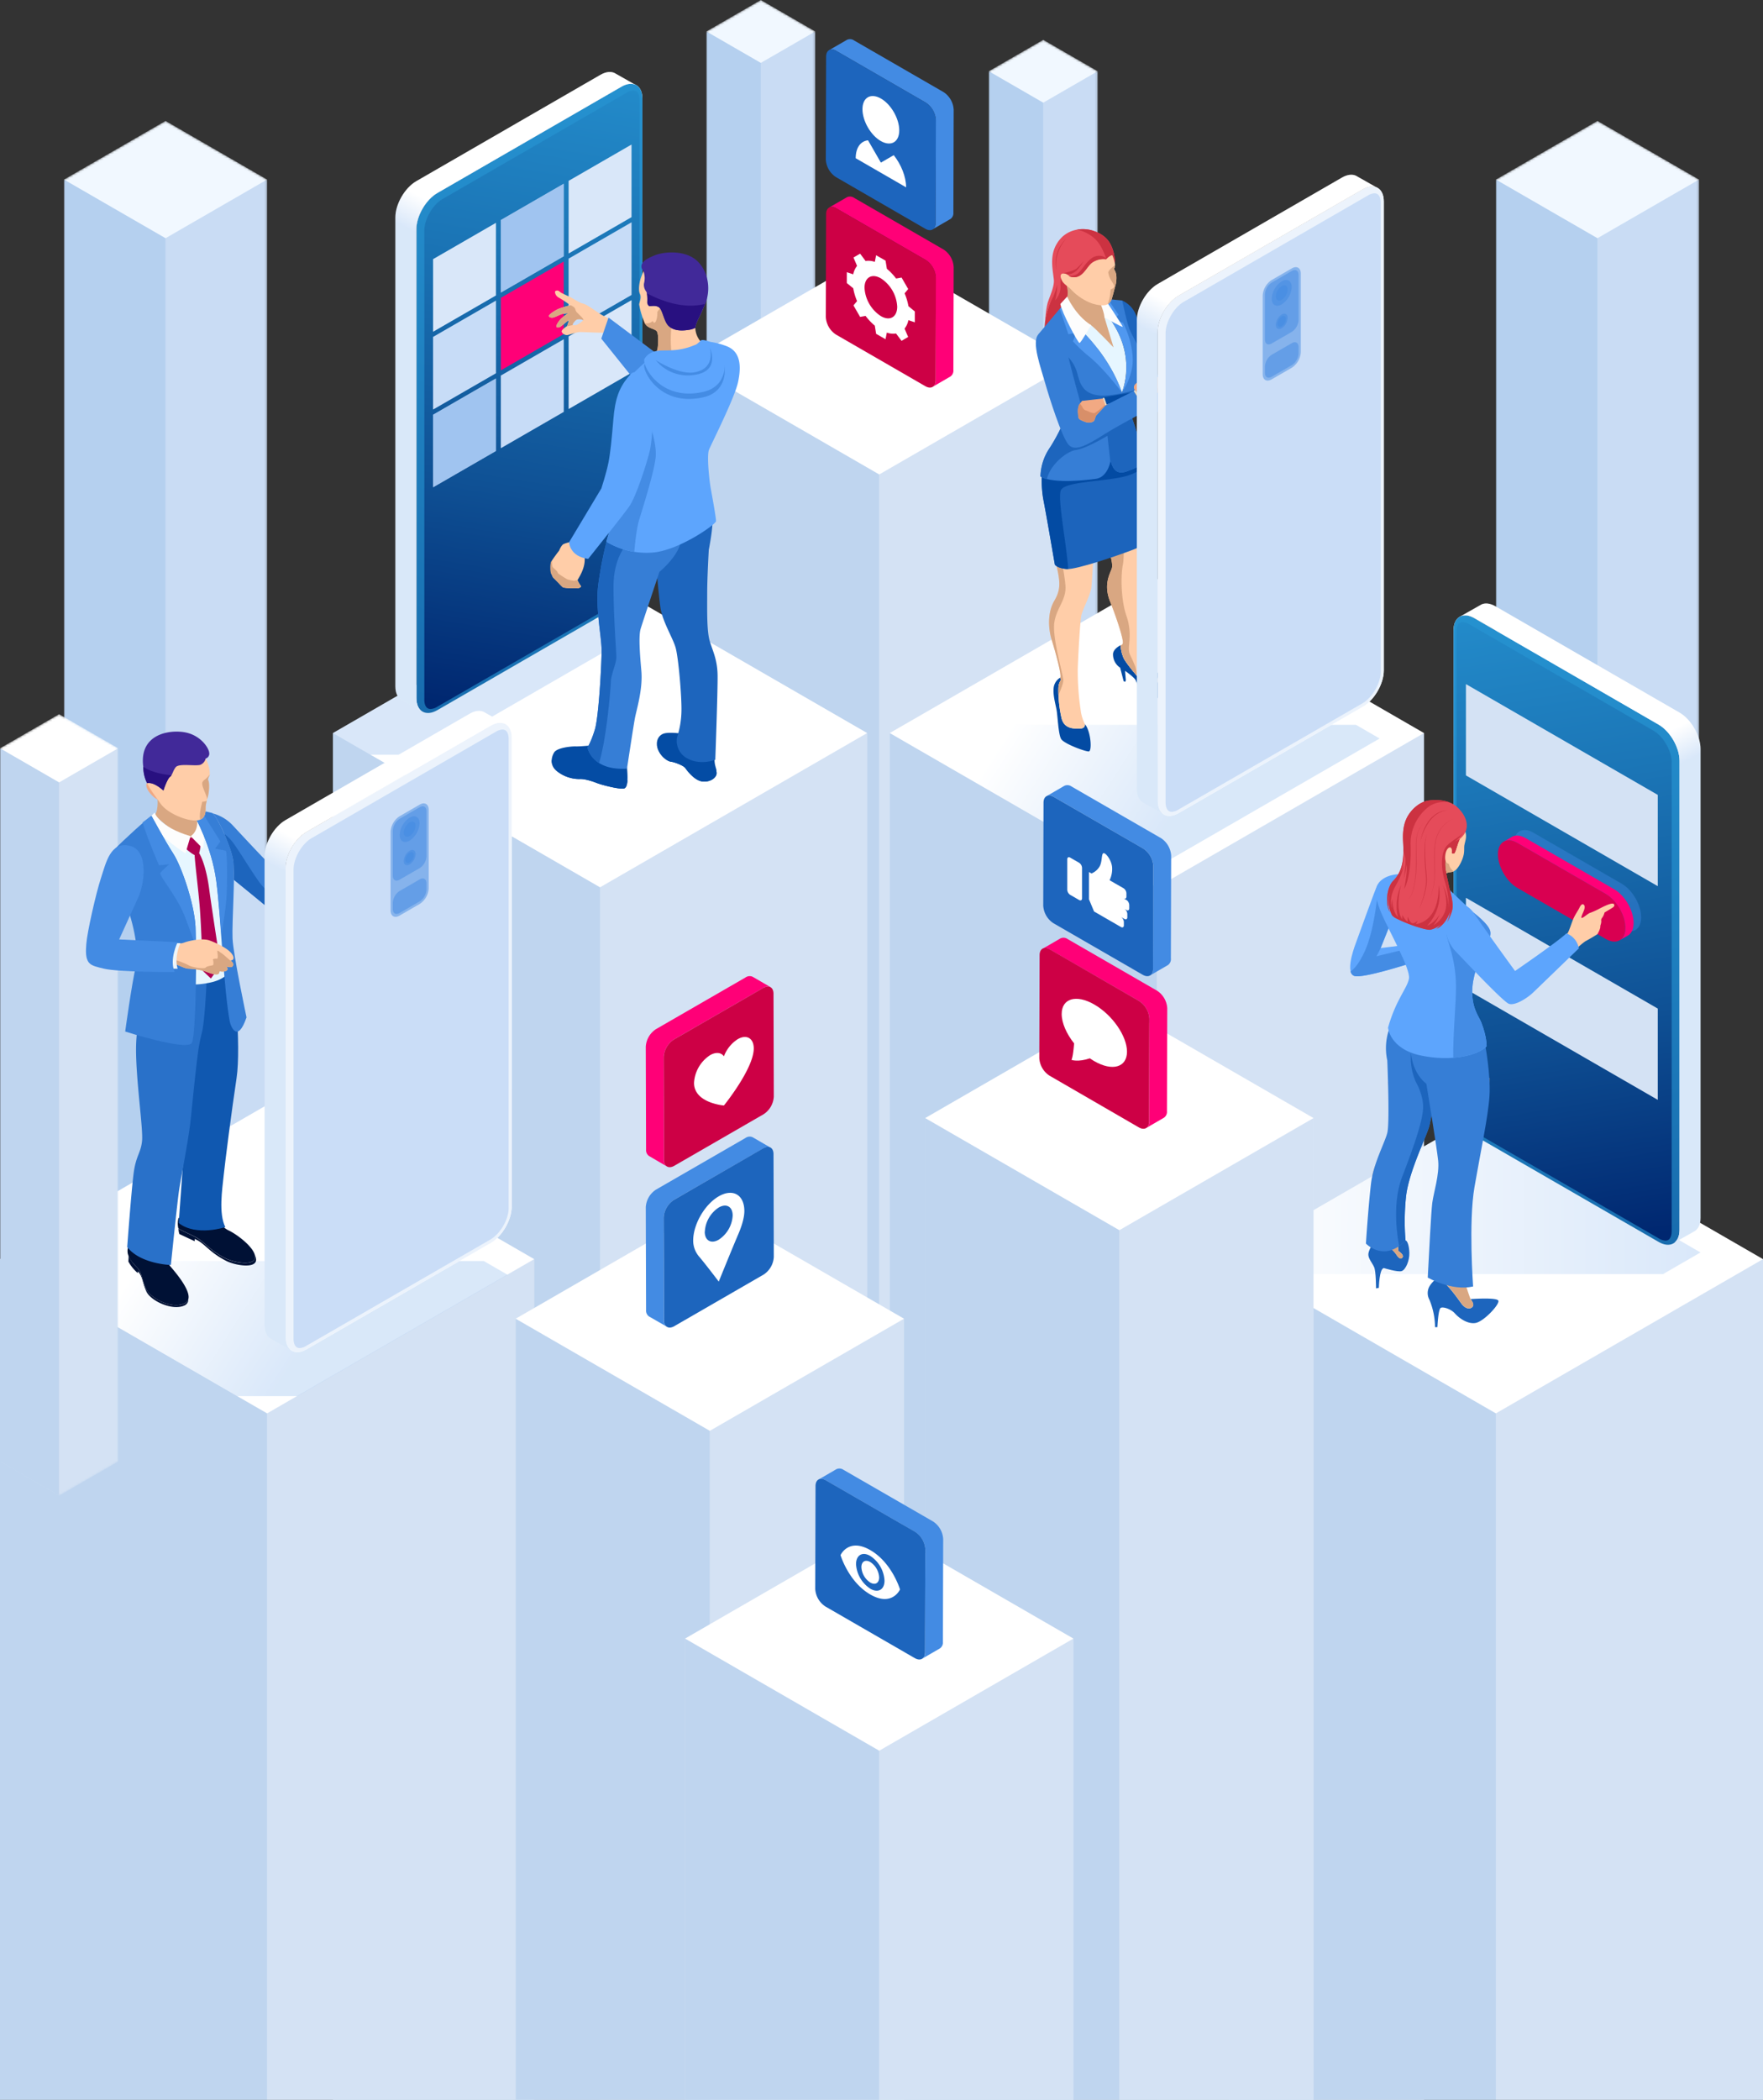 <svg xmlns="http://www.w3.org/2000/svg" xmlns:xlink="http://www.w3.org/1999/xlink" viewBox="0 0 823.03 980"><rect x="0" y="0" width="823.03" height="980" fill="#333333" stroke="none"/><defs><style>.cls-1{fill:url(#_2);}.cls-2{fill:url(#_2-2);}.cls-3{fill:url(#_2-3);}.cls-4{fill:url(#_2-4);}.cls-5{fill:url(#_2-5);}.cls-6{isolation:isolate;}.cls-7{mask:url(#mask);}.cls-8{fill:#f1f8ff;}.cls-10,.cls-9{fill:#2a71c9;}.cls-15,.cls-16,.cls-19,.cls-20,.cls-21,.cls-24,.cls-61,.cls-62,.cls-9{opacity:0.2;}.cls-10,.cls-15,.cls-16,.cls-19,.cls-20,.cls-21,.cls-24,.cls-27,.cls-28,.cls-29,.cls-60,.cls-61,.cls-62,.cls-9{mix-blend-mode:multiply;}.cls-10,.cls-28{opacity:0.3;}.cls-11{mask:url(#mask-2);}.cls-12{mask:url(#mask-3);}.cls-13{mask:url(#mask-4);}.cls-14{fill:#fff;}.cls-15{fill:url(#linear-gradient);}.cls-16,.cls-27,.cls-28,.cls-29,.cls-32,.cls-60{fill:#438be3;}.cls-17{fill:url(#linear-gradient-2);}.cls-18{fill:url(#linear-gradient-3);}.cls-19{fill:url(#linear-gradient-4);}.cls-20{fill:url(#linear-gradient-5);}.cls-21{fill:url(#linear-gradient-6);}.cls-22{fill:url(#linear-gradient-7);}.cls-23{fill:url(#linear-gradient-8);}.cls-24{fill:url(#linear-gradient-9);}.cls-25{mask:url(#mask-5);}.cls-26{fill:#f07;}.cls-27,.cls-42{opacity:0.5;}.cls-29{opacity:0.4;}.cls-30{fill:#d90051;}.cls-31{fill:#cd0045;}.cls-33{fill:#1d65bd;}.cls-34{fill:#d9a782;}.cls-35{fill:#367ed6;}.cls-36{fill:#5da5fd;}.cls-37{fill:#448ce4;}.cls-38{fill:#ffcda8;}.cls-39{fill:#6d2d10;}.cls-40{fill:#e54b5a;}.cls-41{fill:#cc3241;}.cls-43{fill:#044ca4;}.cls-44{fill:#412999;}.cls-45{fill:#281080;}.cls-46{fill:#001135;}.cls-47{fill:#1058b0;}.cls-48{fill:#2971c9;}.cls-49{fill:#e6f6ff;}.cls-50{fill:#b00052;}.cls-51{fill:#fdfdfd;}.cls-52{fill:#f1a882;}.cls-53{fill:#eef5f9;}.cls-54{fill:#034ba3;}.cls-55{fill:#1c64bc;}.cls-56{fill:#5098f0;}.cls-57{fill:#f2a983;}.cls-58{fill:#d88f69;}.cls-59{fill:#e6dbc9;}.cls-60{opacity:0.1;}.cls-61{fill:url(#linear-gradient-10);}.cls-62{fill:url(#linear-gradient-11);}</style><linearGradient id="_2" x1="745.75" y1="111.79" x2="745.75" y2="404.54" gradientUnits="userSpaceOnUse"><stop offset="0" stop-color="#fff"/><stop offset="1"/></linearGradient><linearGradient id="_2-2" x1="487.02" y1="48.25" x2="487.02" y2="205.19" xlink:href="#_2"/><linearGradient id="_2-3" x1="355.17" y1="29.68" x2="355.17" y2="186.62" xlink:href="#_2"/><linearGradient id="_2-4" x1="77.28" y1="111.79" x2="77.28" y2="404.54" xlink:href="#_2"/><linearGradient id="_2-5" x1="27.59" y1="365.5" x2="27.59" y2="535.86" xlink:href="#_2"/><mask id="mask" x="698.34" y="56.42" width="94.82" height="626.74" maskUnits="userSpaceOnUse"><polygon class="cls-1" points="793.16 83.8 793.16 655.79 745.75 683.16 698.34 655.79 698.34 83.8 745.75 56.42 793.16 83.8"/></mask><mask id="mask-2" x="461.6" y="18.57" width="50.83" height="335.99" maskUnits="userSpaceOnUse"><polygon class="cls-2" points="512.43 33.24 512.43 339.89 487.02 354.56 461.6 339.89 461.6 33.24 487.02 18.57 512.43 33.24"/></mask><mask id="mask-3" x="329.76" y="0" width="50.83" height="335.99" maskUnits="userSpaceOnUse"><polygon class="cls-3" points="380.59 14.68 380.59 321.32 355.18 335.99 329.76 321.32 329.76 14.68 355.18 0 380.59 14.68"/></mask><mask id="mask-4" x="29.87" y="56.42" width="94.82" height="626.74" maskUnits="userSpaceOnUse"><polygon class="cls-4" points="124.69 83.8 124.69 655.79 77.28 683.16 29.87 655.79 29.87 83.8 77.28 56.42 124.69 83.8"/></mask><linearGradient id="linear-gradient" x1="486.8" y1="315.79" x2="558.55" y2="361.92" gradientUnits="userSpaceOnUse"><stop offset="0" stop-color="#fff"/><stop offset="1" stop-color="#438be3"/></linearGradient><linearGradient id="linear-gradient-2" x1="-125.65" y1="18.5" x2="144.9" y2="669.11" gradientTransform="matrix(-1, 0, 0, 1, 191.12, 0)" gradientUnits="userSpaceOnUse"><stop offset="0" stop-color="#2693d1"/><stop offset="0.16" stop-color="#238bca"/><stop offset="0.4" stop-color="#1b75b6"/><stop offset="0.71" stop-color="#0f5195"/><stop offset="1" stop-color="#002770"/></linearGradient><linearGradient id="linear-gradient-3" x1="-91.44" y1="-22.55" x2="-33.46" y2="331.24" xlink:href="#linear-gradient-2"/><linearGradient id="linear-gradient-4" x1="242.09" y1="115.33" x2="234.74" y2="129.51" xlink:href="#linear-gradient"/><linearGradient id="linear-gradient-5" x1="79.67" y1="566.05" x2="151.42" y2="612.18" xlink:href="#linear-gradient"/><linearGradient id="linear-gradient-6" x1="573.65" y1="563.1" x2="793.85" y2="563.1" xlink:href="#linear-gradient"/><linearGradient id="linear-gradient-7" x1="-2252.34" y1="266.61" x2="-1981.79" y2="917.22" gradientTransform="translate(2914.03)" xlink:href="#linear-gradient-2"/><linearGradient id="linear-gradient-8" x1="-2218.13" y1="225.55" x2="-2160.15" y2="579.34" gradientTransform="translate(2914.03)" xlink:href="#linear-gradient-2"/><linearGradient id="linear-gradient-9" x1="2368.78" y1="363.43" x2="2361.43" y2="377.62" gradientTransform="matrix(-1, 0, 0, 1, 3105.15, 0)" xlink:href="#linear-gradient"/><mask id="mask-5" x="0" y="333.28" width="55.18" height="364.71" maskUnits="userSpaceOnUse"><polygon class="cls-5" points="55.18 349.21 55.18 682.06 27.59 697.99 0 682.06 0 349.21 27.59 333.29 55.18 349.21"/></mask><linearGradient id="linear-gradient-10" x1="588.18" y1="163.31" x2="580.82" y2="177.49" xlink:href="#linear-gradient"/><linearGradient id="linear-gradient-11" x1="181.05" y1="413.56" x2="173.69" y2="427.75" xlink:href="#linear-gradient"/></defs><g class="cls-6"><g id="Слой_2" data-name="Слой 2"><g id="Layer_1" data-name="Layer 1"><g class="cls-7"><polygon class="cls-8" points="793.16 83.8 793.16 655.79 745.75 683.16 698.34 655.79 698.34 83.8 745.75 56.42 793.16 83.8"/><polygon class="cls-9" points="793.16 655.79 745.75 683.16 745.75 111.17 793.16 83.8 793.16 655.79"/><polygon class="cls-10" points="745.75 111.17 745.75 683.16 698.34 655.79 698.34 83.8 745.75 111.17"/></g><g class="cls-11"><polygon class="cls-8" points="512.43 33.24 512.43 339.89 487.02 354.56 461.6 339.89 461.6 33.24 487.02 18.57 512.43 33.24"/><polygon class="cls-9" points="512.43 339.89 487.02 354.56 487.02 47.92 512.43 33.24 512.43 339.89"/><polygon class="cls-10" points="487.02 47.92 487.02 354.56 461.6 339.89 461.6 33.24 487.02 47.92"/></g><g class="cls-12"><polygon class="cls-8" points="380.59 14.68 380.59 321.32 355.18 335.99 329.76 321.32 329.76 14.68 355.18 0 380.59 14.68"/><polygon class="cls-9" points="380.59 321.32 355.18 335.99 355.18 29.35 380.59 14.68 380.59 321.32"/><polygon class="cls-10" points="355.18 29.35 355.18 335.99 329.76 321.32 329.76 14.68 355.18 29.35"/></g><g class="cls-13"><polygon class="cls-8" points="124.69 83.8 124.69 655.79 77.28 683.16 29.87 655.79 29.87 83.8 77.28 56.42 124.69 83.8"/><polygon class="cls-9" points="124.69 655.79 77.28 683.16 77.28 111.17 124.69 83.8 124.69 655.79"/><polygon class="cls-10" points="77.28 111.17 77.28 683.16 29.87 655.79 29.87 83.8 77.28 111.17"/></g><polygon class="cls-14" points="501.1 169.09 501.1 980 319.81 980 319.81 169.09 410.45 116.76 501.1 169.09"/><polygon class="cls-9" points="501.1 169.09 501.1 980 410.45 980 410.45 221.43 501.1 169.09"/><polygon class="cls-10" points="410.45 221.43 410.45 980 319.81 980 319.81 169.09 410.45 221.43"/><polygon class="cls-14" points="664.77 342.11 664.77 980 415.38 980 415.38 342.11 540.08 270.12 664.77 342.11"/><polygon class="cls-9" points="664.77 342.11 664.77 980 540.08 980 540.08 414.11 664.77 342.11"/><polygon class="cls-10" points="540.08 414.11 540.08 980 415.38 980 415.38 342.11 540.08 414.11"/><polygon class="cls-15" points="632.99 338.27 422.04 338.27 415.39 342.11 517.92 401.31 545.94 401.31 644.06 344.66 632.99 338.27"/><polygon class="cls-14" points="404.81 342.11 404.81 980 155.43 980 155.43 342.11 280.12 270.12 404.81 342.11"/><polygon class="cls-9" points="404.81 342.11 404.81 980 280.12 980 280.12 414.11 404.81 342.11"/><polygon class="cls-10" points="280.12 414.11 280.12 980 155.43 980 155.43 342.11 280.12 414.11"/><polygon class="cls-16" points="286.02 289.17 247.12 289.17 155.43 342.11 172.92 352.21 198.97 352.21 297.09 295.56 286.02 289.17"/><path class="cls-14" d="M299.9,46c0-6.19-4.39-8.72-9.75-5.63l-86,49.66c-5.36,3.1-9.75,10.7-9.75,16.89v218.9c0,6.19,4.38,8.72,9.74,5.63l86-49.66c5.36-3.1,9.75-10.7,9.75-16.89Z"/><path class="cls-17" d="M299.9,46c0-6.19-4.39-8.72-9.75-5.63l-86,49.66c-5.36,3.1-9.75,10.7-9.75,16.89v218.9c0,6.19,4.38,8.72,9.74,5.63l86-49.66c5.36-3.1,9.75-10.7,9.75-16.89Z"/><path class="cls-18" d="M201,330.89a6.31,6.31,0,0,0,3.06-1l86-49.65c4.59-2.66,8.48-9.39,8.48-14.7V46.66c0-1.33-.28-4.42-2.88-4.42a6.31,6.31,0,0,0-3.07,1l-86,49.65c-4.6,2.66-8.49,9.39-8.49,14.7v218.9C198.07,327.8,198.35,330.89,201,330.89Z"/><path class="cls-14" d="M194.39,325.85V107c0-6.19,4.39-13.79,9.75-16.89l86-49.66c2.59-1.49,5-1.66,6.7-.75v0l-10-5.66c-1.73-.8-4-.58-6.52.86l-86,49.66c-5.36,3.1-9.75,10.7-9.75,16.89v218.9c0,3.14,1.13,5.34,2.95,6.34l9.15,5.16C195.26,330.65,194.39,328.62,194.39,325.85Z"/><path class="cls-19" d="M194.39,325.85V107c0-6.19,4.39-13.79,9.75-16.89l86-49.66c2.59-1.49,5-1.66,6.7-.75v0l-10-5.66c-1.73-.8-4-.58-6.52.86l-86,49.66c-5.36,3.1-9.75,10.7-9.75,16.89v218.9c0,3.14,1.13,5.34,2.95,6.34l9.15,5.16C195.26,330.65,194.39,328.62,194.39,325.85Z"/><polygon class="cls-14" points="249.38 587.63 249.38 980 0 980 0 587.63 124.69 515.64 249.38 587.63"/><polygon class="cls-9" points="249.38 587.63 249.38 980 124.69 980 124.69 659.62 249.38 587.63"/><polygon class="cls-10" points="124.69 659.62 124.69 980 0 980 0 587.63 124.69 659.62"/><polygon class="cls-20" points="225.86 588.53 14.9 588.53 8.26 592.37 110.79 651.57 138.81 651.57 236.93 594.92 225.86 588.53"/><polygon class="cls-14" points="823.03 587.63 823.03 980 573.65 980 573.65 587.63 698.33 515.64 823.03 587.63"/><polygon class="cls-10" points="698.33 659.62 698.33 980 573.65 980 573.65 587.63 698.33 659.62"/><polygon class="cls-9" points="823.03 587.63 823.03 980 698.33 980 698.33 659.62 823.03 587.63"/><polygon class="cls-21" points="793.85 584.52 702.16 531.58 670.72 531.58 573.65 587.63 585.75 594.62 776.36 594.62 793.85 584.52"/><path class="cls-14" d="M678.56,294.14c0-6.19,4.39-8.73,9.75-5.63l86,49.66c5.37,3.09,9.76,10.7,9.76,16.89V574c0,6.19-4.38,8.72-9.75,5.62l-86-49.65c-5.37-3.1-9.75-10.7-9.75-16.9Z"/><path class="cls-22" d="M678.56,294.14c0-6.19,4.39-8.73,9.75-5.63l86,49.66c5.37,3.09,9.76,10.7,9.76,16.89V574c0,6.19-4.38,8.72-9.75,5.62l-86-49.65c-5.37-3.1-9.75-10.7-9.75-16.9Z"/><path class="cls-23" d="M777.51,579a6.46,6.46,0,0,1-3.07-1l-86-49.66c-4.6-2.65-8.48-9.38-8.48-14.69V294.77c0-1.33.28-4.42,2.88-4.42a6.46,6.46,0,0,1,3.07,1l86,49.66c4.6,2.65,8.48,9.38,8.48,14.7V574.58C780.39,575.91,780.11,579,777.51,579Z"/><path class="cls-14" d="M784.07,574V355.06c0-6.19-4.39-13.8-9.76-16.89l-86-49.66c-2.59-1.5-4.95-1.67-6.7-.76h0l10-5.66c1.72-.8,4-.58,6.51.86l86,49.65c5.36,3.1,9.75,10.71,9.75,16.9V568.38c0,3.15-1.13,5.35-3,6.35l-9.16,5.15C783.19,578.75,784.07,576.72,784.07,574Z"/><path class="cls-24" d="M784.07,574V355.06c0-6.19-4.39-13.8-9.76-16.89l-86-49.66c-2.59-1.5-4.95-1.67-6.7-.76h0l10-5.66c1.72-.8,4-.58,6.51.86l86,49.65c5.36,3.1,9.75,10.71,9.75,16.9V568.38c0,3.15-1.13,5.35-3,6.35l-9.16,5.15C783.19,578.75,784.07,576.72,784.07,574Z"/><polygon class="cls-14" points="422.02 615.44 422.02 980 240.73 980 240.73 615.44 331.37 563.1 422.02 615.44"/><polygon class="cls-9" points="422.02 615.44 422.02 980 331.37 980 331.37 667.77 422.02 615.44"/><polygon class="cls-10" points="331.37 667.77 331.37 980 240.73 980 240.73 615.44 331.37 667.77"/><polygon class="cls-14" points="613.2 521.8 613.2 980 431.91 980 431.91 521.8 522.55 469.46 613.2 521.8"/><polygon class="cls-9" points="613.2 521.8 613.2 980 522.55 980 522.55 574.13 613.2 521.8"/><polygon class="cls-10" points="522.55 574.13 522.55 980 431.91 980 431.91 521.8 522.55 574.13"/><polygon class="cls-14" points="501.1 764.72 501.1 980 319.81 980 319.81 764.72 410.45 712.38 501.1 764.72"/><polygon class="cls-9" points="501.1 764.72 501.1 980 410.45 980 410.45 817.05 501.1 764.72"/><polygon class="cls-10" points="410.45 817.05 410.45 980 319.81 980 319.81 764.72 410.45 817.05"/><g class="cls-25"><polygon class="cls-14" points="55.18 349.21 55.18 682.06 27.59 697.99 0 682.06 0 349.21 27.59 333.29 55.18 349.21"/><polygon class="cls-9" points="55.18 682.06 27.59 697.99 27.59 365.14 55.18 349.21 55.18 682.06"/><polygon class="cls-10" points="27.59 365.14 27.59 697.99 0 682.06 0 349.21 27.59 365.14"/></g><polygon class="cls-14" points="231.52 137.88 202.19 154.81 202.19 120.95 231.52 104.01 231.52 137.88"/><polygon class="cls-14" points="263.16 119.61 233.83 136.54 233.83 102.68 263.16 85.75 263.16 119.61"/><polygon class="cls-14" points="294.8 101.34 265.47 118.28 265.47 84.41 294.8 67.48 294.8 101.34"/><polygon class="cls-14" points="231.52 174.18 202.19 191.11 202.19 157.25 231.52 140.32 231.52 174.18"/><polygon class="cls-26" points="263.16 155.91 233.83 172.84 233.83 138.98 263.16 122.05 263.16 155.91"/><polygon class="cls-14" points="294.8 137.65 265.47 154.58 265.47 120.72 294.8 103.78 294.8 137.65"/><polygon class="cls-14" points="231.52 210.48 202.19 227.41 202.19 193.55 231.52 176.62 231.52 210.48"/><polygon class="cls-14" points="263.16 192.22 233.83 209.15 233.83 175.28 263.16 158.35 263.16 192.22"/><polygon class="cls-14" points="294.8 173.95 265.47 190.88 265.47 157.02 294.8 140.09 294.8 173.95"/><polygon class="cls-16" points="231.52 137.88 202.19 154.81 202.19 120.95 231.52 104.01 231.52 137.88"/><polygon class="cls-27" points="263.16 119.61 233.83 136.54 233.83 102.68 263.16 85.75 263.16 119.61"/><polygon class="cls-16" points="294.8 101.34 265.47 118.28 265.47 84.41 294.8 67.48 294.8 101.34"/><polygon class="cls-28" points="231.52 174.18 202.19 191.11 202.19 157.25 231.52 140.32 231.52 174.18"/><polygon class="cls-28" points="294.8 137.65 265.47 154.58 265.47 120.72 294.8 103.78 294.8 137.65"/><polygon class="cls-27" points="231.52 210.48 202.19 227.41 202.19 193.55 231.52 176.62 231.52 210.48"/><polygon class="cls-28" points="263.16 192.22 233.83 209.15 233.83 175.28 263.16 158.35 263.16 192.22"/><polygon class="cls-16" points="294.8 173.95 265.47 190.88 265.47 157.02 294.8 140.09 294.8 173.95"/><polygon class="cls-14" points="773.89 370.98 684.36 319.29 684.36 361.87 773.89 413.55 773.89 370.98"/><polygon class="cls-14" points="773.89 470.71 684.36 419.02 684.36 461.59 773.89 513.28 773.89 470.71"/><polygon class="cls-9" points="773.89 370.98 684.36 319.29 684.36 361.87 773.89 413.55 773.89 370.98"/><polygon class="cls-9" points="773.89 470.71 684.36 419.02 684.36 461.59 773.89 513.28 773.89 470.71"/><path class="cls-29" d="M757.07,412.42l-41.22-23.8c-5.05-2.91-9.14-.58-9.16,5.22s4.06,12.84,9.1,15.75L757,433.39c5,2.91,9.14.58,9.16-5.21S762.11,415.33,757.07,412.42Z"/><path class="cls-26" d="M753.53,415l-41.22-23.8c-2.54-1.46-4.84-1.6-6.5-.64l-3.87,2.25c1.66-1,4-.83,6.5.64l41.22,23.8c5,2.91,9.12,10,9.1,15.76,0,2.87-1,4.9-2.66,5.85l3.87-2.25c1.63-.95,2.65-3,2.66-5.85C762.64,424.94,758.57,417.89,753.53,415Z"/><path class="cls-30" d="M749.66,417.23l-41.22-23.8c-5-2.91-9.14-.58-9.16,5.22s4.06,12.84,9.1,15.75l41.22,23.8c5,2.91,9.14.58,9.16-5.21S754.7,420.14,749.66,417.23Z"/><path class="cls-26" d="M440.51,116.46,398.78,92.37a3.38,3.38,0,0,0-3.39-.33L387,96.89a3.4,3.4,0,0,1,3.4.33l41.72,24.09a10.5,10.5,0,0,1,4.75,8.21l-.14,48a3.34,3.34,0,0,1-1.39,3.05l8.34-4.85a3.32,3.32,0,0,0,1.39-3.05l.14-48A10.49,10.49,0,0,0,440.51,116.46Z"/><path class="cls-31" d="M432.16,121.31a10.5,10.5,0,0,1,4.75,8.21l-.14,48c0,3-2.16,4.23-4.78,2.72l-41.72-24.09a10.48,10.48,0,0,1-4.75-8.22l.14-48c0-3,2.14-4.23,4.78-2.71Z"/><path class="cls-26" d="M306.25,480.29,348,456.2a3.38,3.38,0,0,1,3.39-.33l8.35,4.85a3.4,3.4,0,0,0-3.4.33L314.6,485.14a10.47,10.47,0,0,0-4.75,8.21l.14,48a3.33,3.33,0,0,0,1.39,3.05L303,539.51a3.32,3.32,0,0,1-1.39-3l-.14-48A10.5,10.5,0,0,1,306.25,480.29Z"/><path class="cls-31" d="M314.6,485.14a10.47,10.47,0,0,0-4.75,8.21l.14,48c0,3,2.16,4.23,4.78,2.73L356.49,520a10.51,10.51,0,0,0,4.75-8.23l-.14-48c0-3-2.14-4.23-4.78-2.71Z"/><path class="cls-26" d="M540.17,462.37l-41.73-24.09a3.38,3.38,0,0,0-3.39-.33l-8.35,4.85a3.4,3.4,0,0,1,3.4.33l41.72,24.09a10.5,10.5,0,0,1,4.75,8.21l-.14,48a3.34,3.34,0,0,1-1.39,3.05l8.34-4.85a3.32,3.32,0,0,0,1.39-3.05l.14-48A10.49,10.49,0,0,0,540.17,462.37Z"/><path class="cls-31" d="M531.82,467.22a10.5,10.5,0,0,1,4.75,8.21l-.14,48c0,3-2.16,4.23-4.78,2.72L489.93,502a10.48,10.48,0,0,1-4.75-8.22l.14-48c0-3,2.14-4.23,4.78-2.71Z"/><path class="cls-32" d="M440.51,43,398.78,18.92a3.33,3.33,0,0,0-3.39-.33L387,23.44a3.35,3.35,0,0,1,3.4.33l41.72,24.09a10.5,10.5,0,0,1,4.75,8.2l-.14,48a3.33,3.33,0,0,1-1.39,3l8.34-4.85a3.3,3.3,0,0,0,1.39-3l.14-48A10.49,10.49,0,0,0,440.51,43Z"/><path class="cls-33" d="M432.16,47.86a10.5,10.5,0,0,1,4.75,8.2l-.14,48c0,3-2.16,4.23-4.78,2.72L390.27,82.66a10.49,10.49,0,0,1-4.75-8.22l.14-48c0-3,2.14-4.22,4.78-2.7Z"/><path class="cls-32" d="M435.57,710.06,393.84,686a3.38,3.38,0,0,0-3.39-.33l-8.35,4.85a3.37,3.37,0,0,1,3.4.33l41.72,24.09a10.47,10.47,0,0,1,4.75,8.21l-.14,48a3.31,3.31,0,0,1-1.39,3l8.34-4.84a3.35,3.35,0,0,0,1.4-3l.13-48A10.49,10.49,0,0,0,435.57,710.06Z"/><path class="cls-33" d="M427.22,714.91a10.47,10.47,0,0,1,4.75,8.21l-.14,48c0,3-2.16,4.23-4.77,2.72l-41.73-24.09a10.48,10.48,0,0,1-4.75-8.22l.14-48c0-3,2.15-4.23,4.78-2.71Z"/><path class="cls-32" d="M542,391.16l-41.73-24.08a3.36,3.36,0,0,0-3.39-.34l-8.34,4.85a3.38,3.38,0,0,1,3.39.33L533.65,396a10.47,10.47,0,0,1,4.75,8.21l-.13,48a3.34,3.34,0,0,1-1.4,3.05l8.34-4.85a3.33,3.33,0,0,0,1.4-3.05l.13-48A10.5,10.5,0,0,0,542,391.16Z"/><path class="cls-33" d="M533.65,396a10.47,10.47,0,0,1,4.75,8.21l-.13,48c0,3-2.17,4.23-4.78,2.73l-41.73-24.09a10.5,10.5,0,0,1-4.74-8.23l.13-48c0-3,2.15-4.22,4.78-2.71Z"/><path class="cls-32" d="M306.25,555.19,348,531.1a3.36,3.36,0,0,1,3.39-.34l8.35,4.85a3.38,3.38,0,0,0-3.4.34L314.6,560a10.5,10.5,0,0,0-4.75,8.2l.14,48a3.33,3.33,0,0,0,1.39,3L303,614.4a3.3,3.3,0,0,1-1.39-3l-.14-48A10.49,10.49,0,0,1,306.25,555.19Z"/><path class="cls-33" d="M314.6,560a10.5,10.5,0,0,0-4.75,8.2l.14,48c0,3,2.16,4.24,4.78,2.73l41.72-24.09a10.5,10.5,0,0,0,4.75-8.23l-.14-48c0-3-2.14-4.22-4.78-2.7Z"/><path class="cls-14" d="M417.23,72.42l-6,3.47-6-10.41c-3.45.38-5.76,3.39-5.76,8.36L423,87.43C423,82.46,420.68,76.78,417.23,72.42Z"/><path class="cls-14" d="M419.8,60.84c0,5.47-3.84,7.69-8.58,5s-8.59-9.39-8.59-14.87,3.84-7.7,8.59-5S419.8,55.36,419.8,60.84Z"/><path class="cls-14" d="M424.09,142.9a27.28,27.28,0,0,0-1.79-6l1.68-2-3.1-5.37-2.55.46a27.5,27.5,0,0,0-4.31-4.55l-.61-3.8L409,119.13l-.61,3.09a9,9,0,0,0-4.31-.42l-2.55-3.41-3.1,1.79,1.68,3.91a9.08,9.08,0,0,0-1.79,3.94l-3-1v5.06l3,2.44a27.2,27.2,0,0,0,1.79,6l-1.68,2,3.1,5.37,2.55-.46a27.5,27.5,0,0,0,4.31,4.55l.61,3.8,4.39,2.53.61-3.09a9,9,0,0,0,4.31.42l2.55,3.41,3.1-1.79-1.68-3.91a9.08,9.08,0,0,0,1.79-3.94l3,1v-5.07Zm-12.88,4.62a16.86,16.86,0,0,1-7.62-13.22c0-4.86,3.41-6.83,7.63-4.4a16.87,16.87,0,0,1,7.63,13.21C418.85,148,415.43,150,411.21,147.52Z"/><path class="cls-14" d="M323.6,579a11.49,11.49,0,0,0,2.85,7.55c2.86,3.35,9.09,11.57,9.09,11.57s6.24-15.42,9.1-22.08c2.27-5.29,2.85-8.72,2.85-10.83,0-7.61-5.35-10.7-11.95-6.89S323.6,571.42,323.6,579Zm5.44-4.2a14.36,14.36,0,0,1,6.5-11.26c3.59-2.07,6.5-.39,6.5,3.75a14.36,14.36,0,0,1-6.5,11.26C332,580.65,329,579,329,574.83Z"/><path class="cls-14" d="M510.87,468.81c-8.41-4.86-15.24-2.88-15.24,4.42,0,4.21,2.27,9.26,5.8,13.72-.52,6.61-1.22,7.71-1.22,7.71s3.05,1.13,8.58-.74c.68.48,1.38.92,2.08,1.33,8.42,4.86,15.25,2.89,15.25-4.42S519.29,473.67,510.87,468.81Z"/><path class="cls-14" d="M525.83,420l-1.33-.77c.75.43,1.35.08,1.35-.78v-1.57a3,3,0,0,0-1.35-2.34l-4-2.29h0l-2.5-1.45a12.1,12.1,0,0,0,1.18-5.87c-.17-3.4-3.07-7.1-4.06-6.74s-.48,3.63-1.71,6.05a7.8,7.8,0,0,1-3.85,3.4l-1.18-.68v12.76l2.36,5.66,12.57,7.26c.75.43,1.35.08,1.35-.78v-1.57a3,3,0,0,0-1.35-2.34l1.6.92c.75.43,1.36.08,1.36-.78v-1.57a3,3,0,0,0-1.36-2.34l.91.52c.74.43,1.35.08,1.35-.78v-1.57A3,3,0,0,0,525.83,420Z"/><path class="cls-14" d="M498.24,415.27a3,3,0,0,0,1.35,2.34l4.19,2.42c.74.43,1.35.08,1.35-.78V405a3,3,0,0,0-1.35-2.34l-4.19-2.42c-.74-.43-1.35-.08-1.35.78Z"/><path class="cls-14" d="M331.5,492.44c2.75-1.59,5.15-1.26,6.45.54a16.36,16.36,0,0,1,6.45-8c4.13-2.38,7.48-.45,7.48,4.32,0,9.45-13.93,26.63-13.93,26.63S324,514.84,324,505.39A16.52,16.52,0,0,1,331.5,492.44Z"/><path class="cls-14" d="M406.28,723.43c-10.19-5.88-13.89,2.34-13.89,2.34s3.7,12.49,13.89,18.37,13.88-2.34,13.88-2.34S416.46,729.31,406.28,723.43Zm0,18A14.69,14.69,0,0,1,399.63,730c0-4.24,3-6,6.65-3.84a14.7,14.7,0,0,1,6.64,11.52C412.92,741.86,410,743.58,406.28,741.46Z"/><path class="cls-14" d="M406.28,729c-2.29-1.32-4.15-.25-4.15,2.4a9.15,9.15,0,0,0,4.15,7.17c2.28,1.32,4.14.25,4.14-2.39A9.17,9.17,0,0,0,406.28,729Z"/><path class="cls-33" d="M641.51,579.37s-2.58,3.79-2.72,5.88,1.84,4.13,2.72,6.17.87,9.87.87,9.87l1.32-.24s.19-9.19,2.38-9.24c0,0,6.41,2,8.26,1.41s3.7-4.86,3.6-8.46-1-5.78-1.8-5.88-3.6,1.94-3.6,1.94l.29,3s2.63,1.7,2,2.87-1.7.82-2.94-1.14S646.32,579.37,641.51,579.37Z"/><path class="cls-34" d="M648.07,505s1.46,19.35.24,23.43-6.46,14.93-7.38,19,1.6,17.06,1.79,21.49-1.21,10-1.21,10.45c4.81,0,9.14,4.23,10.38,6.2s2.3,2.3,2.94,1.14-2-2.87-2-2.87l-.28-3h0c-.54-.37-1-3.55-1-5.55a126.29,126.29,0,0,1,3.31-19.15c1.65-5.88,3.16-14.24,4.47-17.55s5-10.11,6.17-15.31,2.24-15.12,2.24-15.12Z"/><path class="cls-35" d="M648.77,479.59a26.9,26.9,0,0,0-1.14,15.31s1.24,29.06,0,33.84-6.52,14.32-7.6,23.63c-1.25,10.72-2.37,28-2.37,28s8.49,9,18.48-1.44a110.06,110.06,0,0,1,.19-20c1.11-11.75,9.89-28.95,11-33.73s4.24-23.33,4.24-23.33l-3.84-19.26Z"/><path class="cls-33" d="M656.14,578.88a110.06,110.06,0,0,1,.19-20c1.11-11.75,9.89-28.95,11-33.73s4.24-23.33,4.24-23.33l-3.31-16.58c-5.25.41-8.83,1.46-9.23,3.52A27.7,27.7,0,0,0,661,505s3.44,5.84,3.36,11.73-3.77,16.86-9.75,32.42c-4.52,11.76-2.63,26.06-1.44,32.32A19.78,19.78,0,0,0,656.14,578.88Z"/><path class="cls-33" d="M671.06,596.24s-3,2.38-4,4.61a6.44,6.44,0,0,0,.24,5.74,33.82,33.82,0,0,1,2.62,12.78h1.12s.34-8.41,1.56-9,4.81.58,6.61,2.62,5.83,5.11,9.67,4.43,11.33-8.75,10.6-10.4-13-.73-13-.73,2,2.28,1,3.54-3.25,1.27-5.25-1.45S675.49,598.66,671.06,596.24Z"/><path class="cls-34" d="M672.05,548.05c-1,2.72-3.84,14.66-3.14,20s3.57,17.76,3.73,20.15c.14,2.13-.1,6.18-1.3,8.15,4.34,2.56,8.95,9.33,10.9,12s4.23,2.72,5.25,1.45-1-3.54-1-3.54-2.64-6.81-3.12-11.13,1.18-17.48,2-25.58,2.29-18.79,3.15-22.8,5.06-25.61,5.86-30.57a120.76,120.76,0,0,0,1-13.06l-28,5.23s1.81,16.79,3.31,24.47S673,545.33,672.05,548.05Z"/><path class="cls-35" d="M666.52,596.24s11.08,6.46,21.18,4.16c0,0-2.2-29.95.64-46.42s6.37-32.75,7-42.46-2-23.86-2-23.86L684.7,479l-25.58.58s-4.11,17.35,6.77,26.28c0,0,4.82,29.36,5.49,35.79s-2.16,15.1-2.74,19.7S667.18,584.12,666.52,596.24Z"/><path class="cls-36" d="M648.36,411.7s-4.4-.24-5.35,1.4S634.71,435.48,633,440s-4.65,14-.81,15.47,27.34-6.22,27.34-6.22l-3.77-8.18-11.19,1.39,4.9-12.26Z"/><path class="cls-37" d="M656.56,442.91l-14,3.38a32.46,32.46,0,0,0,1.95-3.83l4.9-12.26L648.6,416l-3.74,1.16s-1.6-1-2.29,4.46-2.32,15.28-5.28,21.95c-2.55,5.75-4.91,8.45-6.8,9.86a2.77,2.77,0,0,0,1.65,2c3.83,1.45,27.34-6.22,27.34-6.22Z"/><path class="cls-36" d="M653.58,408s-5.16-.27-8.85,2.88-2.79,8.48.36,15.82,13.46,25.46,12.67,30-6,9.56-9.78,22.89c0,0,.75,9.91,15.24,13s27-.18,30.79-4.3c0,0,.14-4.42-2.49-11.1-1.12-2.85-4.12-6.18-4.24-13.82s3.46-15.58,3.46-15.58,5.69-9,5-13-10-10.49-10-10.49l-1-1.39L673.18,412Z"/><path class="cls-37" d="M694,488.29s.14-4.42-2.49-11.1c-1.12-2.85-4.12-6.18-4.24-13.82s3.46-15.58,3.46-15.58,5.69-9,5-13c-.57-3.45-7.4-8.61-9.44-10.08-2,.73-4.16,1.59-4.16,1.59l-3,7.77s-4.49-.9-3.85,2.32,4.33,11.66,4.43,23.79c.07,8.4-1.5,22.77-1.27,33.51C685.93,493.08,691.64,490.84,694,488.29Z"/><path class="cls-38" d="M753.52,422.09c.27.56.07,1.05-1,1.7s-3.46,2.07-3.46,2.07a6.92,6.92,0,0,1-1,2.29c-.71.92-.59,1.29-.52,1.7a5.21,5.21,0,0,1-.35,1.85,4,4,0,0,0-.12,1.18,10.65,10.65,0,0,1-1.33,3.06c-.49.43-4.2,2.59-5.44,3.24s-5.72,4.7-7.64,6.59-13.54,13.51-16.17,15.61-7.79,7-9.71,6.65-.06-12.95.47-13.82,9.92-7.3,13.29-9.61S731.08,437,732,435.2s1.86-5.17,2.79-7.05,2.07-3.47,2.56-4.55,1.24-1.88,1.83-1.51.8,1.08.4,2.38-1.89,4-1.11,3.92,2.87-2.1,3.89-2.38a33.94,33.94,0,0,0,4.42-2C748.61,423.08,752.94,420.82,753.52,422.09Z"/><path class="cls-36" d="M731.23,435.61a9,9,0,0,1,5.82,7s-18.37,17.76-21.28,20.55-8.61,6.3-11.34,5.33-20.91-20.36-25-24.61-6-11.72-4.06-16.36,7.64-8.91,13-.91,18.91,26.55,18.91,26.55S727.68,439.16,731.23,435.61Z"/><path class="cls-38" d="M672.39,421.22s-.47-7.65.67-10.49,2.13-3.3,3.41-3.6c1-.23,3,.34,5.36-4.26s1.43-6.58,1.82-8.54,1-3.33.65-5.23-1-9-6.53-11.39-12.37-2-16.09.15S655,385,655.06,390.24s2.86,8.46,2.91,12-2.14,7.92-4.27,10.67,2.3,6.62,5.32,8A17.64,17.64,0,0,0,672.39,421.22Z"/><path class="cls-34" d="M676.24,402.52a64.81,64.81,0,0,1-.17-7.13l-6.44,4.85s.49,13.14-3.28,18.84a3.47,3.47,0,0,0-.41,3.34,18,18,0,0,0,6.45-1.2s-.47-7.65.67-10.49,2.13-3.3,3.41-3.6a6.75,6.75,0,0,0,2.12-.46A6.19,6.19,0,0,1,676.24,402.52Z"/><path class="cls-39" d="M677.63,420c-1.58-10.32-5-17.83-1.39-21.52l.86-1.27c.07,0,.47,1.43,1.64,1.11.58-.15,1.34-3.29,2-5.08.16-.43.4-1,.66-1.6a52.59,52.59,0,0,1-4.59,4.28l-.3-.33s5.42-4.54,7.29-8.24c0,0-3.86,4.81-6.25,6.16s-5.23,2.88-4.19,9.93c.83,5.58,4.12,14.9,3.9,21.18A11,11,0,0,0,677.63,420Z"/><path class="cls-40" d="M681.75,378.22c-2.17-2.64-5.94-5.56-14.5-4.65-4.14.43-7.47,3.6-9.12,5.87-1.85,2.55-3.54,6.19-3.11,13.49s.05,13.48-4.69,18.19c-2.63,2.62-3.92,10.05-1.51,14.54a13.46,13.46,0,0,1,.24-9.5l.05-.1s0,.07-.05.1a14,14,0,0,0,.82,11,6.18,6.18,0,0,0,1.73,1.34c6.2,3.19,14.19,5.59,16,5.41a10.14,10.14,0,0,0,5-2.62,16.1,16.1,0,0,1-2,2.16c3.71-1.62,5.64-5.87,6.44-8.14a22.81,22.81,0,0,1-1.49,5.06s2.44-4,2.59-7.13-1.43-8.34-1.43-8.34h0c-1.63-7.72-3.49-13.39-.46-16.45l.86-1.27c.07,0,.47,1.43,1.64,1.11.58-.15,1.34-3.29,2-5.08.16-.43.4-1,.66-1.6C688.72,385.57,681.75,378.22,681.75,378.22Z"/><path class="cls-41" d="M683.37,388c-1.58,2.66-4.37,3.31-7.62,6.39s-3.19,10.44-1.2,17.14a41.57,41.57,0,0,1,1.79,12.17A29.2,29.2,0,0,0,673.61,413s2.53,7,1.17,11.82a12.34,12.34,0,0,1-5.64,7,21.11,21.11,0,0,0,3-5.13c-2.64,4.26-5.88,5.29-5.88,5.29a21.08,21.08,0,0,0,5.33-18.89C672,430.61,661,431.28,661,431.28l.89-1.71c-.61.65-2.06,1.76-3,1.09s-1.73-2.92-1.73-2.92l-.09,2.42c-1.07-.6-2.41-3.15-2.41-3.15l-.07,2c-3.57-5.21-.49-16.09-.49-16.09-3.66,8.46-1.46,15.09-1.46,15.09-2.81-2.58-2.59-8.39-2.59-8.39a8.71,8.71,0,0,0-.16,4.26c-.58-1.43-1.44-5.19,1.81-10.84s3.65-9.31,3.65-9.31a21.31,21.31,0,0,1-1.77,4A20.21,20.21,0,0,0,655.16,397h0c0,5.55-1,10.33-4.83,14.14-2.63,2.62-3.92,10.05-1.51,14.54a13.46,13.46,0,0,1,.24-9.5l.05-.1s0,.07-.05.1a14,14,0,0,0,.82,11,6.18,6.18,0,0,0,1.73,1.34c6.2,3.19,14.19,5.59,16,5.41a10.14,10.14,0,0,0,5-2.62,16.1,16.1,0,0,1-2,2.16c3.71-1.62,5.64-5.87,6.44-8.14a22.81,22.81,0,0,1-1.49,5.06s2.44-4,2.59-7.13-1.43-8.34-1.43-8.34h0c-1.63-7.72-3.49-13.39-.46-16.45l.86-1.27c.07,0,.47,1.43,1.64,1.11.58-.15,1.34-3.29,2-5.08.16-.43.4-1,.66-1.6l-2.31,1.12A14.84,14.84,0,0,0,683.37,388Z"/><path class="cls-38" d="M676.91,402.92c-.21.34-2.61.54-2.21-3.59s3.17-5.09,3.11-2.07A23.1,23.1,0,0,1,676.91,402.92Z"/><path class="cls-41" d="M667.25,373.57c-4.14.43-7.47,3.6-9.12,5.87-1.85,2.55-3.54,6.19-3.11,13.49.09,1.44.14,2.82.13,4.17a30.89,30.89,0,0,1,.87,3.25c.48,2.88-.71,9.63-.71,9.63a32.1,32.1,0,0,0,1.33-6.35c.59,2.58-1.12,11.21-1.12,11.21,1.76-3,3.36-10.35,3-20.48a21.59,21.59,0,0,1,8.87-18.18,13.18,13.18,0,0,1,9.29-1.7A19.66,19.66,0,0,0,667.25,373.57Z"/><g class="cls-42"><path class="cls-41" d="M665,383.54a8,8,0,0,0-1.07,1.24,13.36,13.36,0,0,0-1.93,3.83,15.23,15.23,0,0,0-.6,2.82,24.24,24.24,0,0,0-.1,3.23c0,2.26.12,4.68.11,7.12A49.39,49.39,0,0,1,659.9,415a16.62,16.62,0,0,1-1.67,4,11.12,11.12,0,0,1-1,1.33,11,11,0,0,0,.91-1.38,17.33,17.33,0,0,0,1.56-4.06,36.45,36.45,0,0,0,1-6.06c.2-2.24.27-4.63.27-7s0-4.78,0-7a24.86,24.86,0,0,1,.14-3.27,15.48,15.48,0,0,1,.66-2.85,13.45,13.45,0,0,1,2.07-3.87A8.23,8.23,0,0,1,665,383.54Z"/></g><path class="cls-41" d="M662.37,424.51a49.41,49.41,0,0,0,1.91-5.26,37.11,37.11,0,0,0,1.25-5.62,20.41,20.41,0,0,0,.21-3.25c0-1.1-.16-2.25-.24-3.38a90.53,90.53,0,0,1-.41-12.47,17.64,17.64,0,0,1,.65-4,5.89,5.89,0,0,1,.63-1.4,5.75,5.75,0,0,0-.58,1.44,17.55,17.55,0,0,0-.52,4.05,113.52,113.52,0,0,0,.59,12.36c.08,1.12.19,2.23.23,3.35a20.55,20.55,0,0,1-.24,3.27,34.76,34.76,0,0,1-1.38,5.64A44.33,44.33,0,0,1,662.37,424.51Z"/><path class="cls-41" d="M675.88,378.17a8.85,8.85,0,0,0-3.11.73,12.1,12.1,0,0,0-2.82,1.67,15.17,15.17,0,0,0-2.64,2.72,24.07,24.07,0,0,0-3.27,6.29c-.64,1.82-.93,3.08-.94,3.07s.22-1.29.78-3.17a20.84,20.84,0,0,1,3.15-6.41,13.65,13.65,0,0,1,2.7-2.72,11.49,11.49,0,0,1,2.94-1.61A8.34,8.34,0,0,1,675.88,378.17Z"/><g class="cls-42"><path class="cls-41" d="M679,381.91a9.55,9.55,0,0,0-1.62.73,13.81,13.81,0,0,0-3.62,2.93,14.65,14.65,0,0,0-3.1,5.8,19.06,19.06,0,0,0-.64,3.7c-.11,1.28-.18,2.59-.2,3.91-.06,2.64.11,5.26.13,7.72a31.2,31.2,0,0,1-.6,6.66,39.48,39.48,0,0,1-1.23,4.54c-.36,1.07-.6,1.67-.6,1.67s.22-.62.55-1.72a38.9,38.9,0,0,0,1.12-4.6,32.54,32.54,0,0,0,.45-6.64c-.06-2.43-.24-5-.18-7.63,0-1.3.09-2.6.21-3.88a19.66,19.66,0,0,1,.67-3.73,14.68,14.68,0,0,1,3.23-5.86,13.23,13.23,0,0,1,3.76-2.9A9,9,0,0,1,679,381.91Z"/></g><path class="cls-38" d="M282.25,147.65c-2.09-.9-5.56-3.64-7.64-4.82a8.81,8.81,0,0,0-3.12-1.32,34.25,34.25,0,0,1-4-2.15c-1-.7-5.1-2.36-5.9-3s-1.28-1.08-2.36-.49c-.33.18-.17,2.15,1.77,3.12a47,47,0,0,1,5.21,3.47s-3.75,1-5.35,1.64-4.68,2.67-4.61,3.33.9.93,1.87.8,3.68-1.6,4.27-1.67,2.81-.42,2.81-.42-2.36,1.74-3.19,2.5-2.85,3.5-2.16,4,1.64-.14,1.74-.14,4.16-3.33,4.16-3.33-.76,2.19-.76,2.29a5.25,5.25,0,0,1-.27.73s-2.58,1.6-2.51,2.5,1.6,1.87,2.74,1.67,4.35-1.39,5.8-1.39,5.42.17,7.26.24,3.78.07,3.78.07l3.26,4.48L289.5,153S284.33,148.56,282.25,147.65Zm-12.85,3.89a3.9,3.9,0,0,1-2.11.17l.28-.86s1.14-1.54,1.83-1.74a4.36,4.36,0,0,1,2.92.31A11.75,11.75,0,0,1,269.4,151.54Z"/><path class="cls-34" d="M264.76,152.2l-.16.1c.61-.11,2.69-.59,2.69-.59l.28-.86s1.14-1.54,1.83-1.74a4.36,4.36,0,0,1,2.92.31c.31-.31-1-1.66-1.35-2s-1.43-1.39-1.85-1.85-.41-1.07-.76-1.73-1.94-1.39-1.94-1.39h-.17s-3.75,1-5.35,1.64-4.68,2.67-4.61,3.33.9.93,1.87.8,3.68-1.6,4.27-1.67,2.81-.42,2.81-.42-2.36,1.74-3.19,2.5-2.85,3.5-2.16,4,1.64-.14,1.74-.14,4.16-3.33,4.16-3.33-.76,2.19-.76,2.29A5.25,5.25,0,0,1,264.76,152.2Z"/><polygon class="cls-37" points="284.08 148.21 280.71 158.05 295.54 176.53 306.13 164.72 284.08 148.21"/><path class="cls-43" d="M320.56,342.66s-7.83-1.25-10.7-.3-4.06,4.25-2.57,7.71,4.61,5.32,6,5.44,5.8,1.74,6.63,2.93,4.31,5.86,8,6.28,6.7-1.79,6.64-4a20.32,20.32,0,0,0-.66-3.42c-.81-3.09,0-8.07,0-8.07Z"/><path class="cls-43" d="M319.9,358.44c.84,1.2,4.31,5.86,8,6.28s6.7-1.79,6.64-4a15,15,0,0,0-.45-2.55,5,5,0,0,1-3.32,2.19c-3.46.84-3.76,1.62-6.51,0s-4-4.3-6-4.9c-1.69-.5-8.8-1.62-11.49-7.72a7.72,7.72,0,0,0,.61,2.34c1.5,3.47,4.61,5.32,6,5.44S319.07,357.25,319.9,358.44Z"/><path class="cls-43" d="M275.64,347.92s-4.84.48-6.82.42-8.79.54-10.16,2.87-2,5.8,1.25,8.61a16.84,16.84,0,0,0,10.58,3.76c2.46-.18,6.16,1.08,8.31,1.92S289,368.43,291.24,368s1.74-6.58,1.46-10S275.64,347.92,275.64,347.92Z"/><path class="cls-43" d="M270.49,363.58c2.46-.18,6.16,1.08,8.31,1.92S289,368.43,291.24,368c1.13-.21,1.57-1.85,1.69-3.86-1,.11-2.42.28-3.72.45a20.32,20.32,0,0,1-9.33-1.49c-3.05-1.32-5.56-1.32-9.15-1.32-3.22,0-9.57-.44-13.17-7.24a6.07,6.07,0,0,0,2.35,5.27A16.84,16.84,0,0,0,270.49,363.58Z"/><path class="cls-38" d="M266.68,252.9a16.12,16.12,0,0,0-3.55,1C262,254.43,261,257,261,257s-3.55,4.56-3.87,5.64a21.72,21.72,0,0,0,0,4.56l1,2.22,2.72,2.73a18.14,18.14,0,0,0,2,2,22.44,22.44,0,0,0,3.92.38,13.69,13.69,0,0,1,2.79,0c.32.19,2-.63,1.71-.95a14.29,14.29,0,0,1-1.65-2.79c0-.38,4.25-6,3.17-11.34A8.46,8.46,0,0,0,266.68,252.9Z"/><path class="cls-34" d="M269.53,270.77v0a3.43,3.43,0,0,0-1.4.28,20.48,20.48,0,0,1-3.21-.64s-4.58-2.6-4.58-3.17-1.46-1.64-2.22-2.47c-.38-.41-.46-1.85-.4-3.23a5.93,5.93,0,0,0-.62,1.14,21.72,21.72,0,0,0,0,4.56l1,2.22,2.72,2.73a18.14,18.14,0,0,0,2,2,22.44,22.44,0,0,0,3.92.38,13.69,13.69,0,0,1,2.79,0c.32.19,2-.63,1.71-.95A14.29,14.29,0,0,1,269.53,270.77Z"/><path class="cls-33" d="M306.13,261.52s1.23,15,2.14,21.75,5.81,14.33,7.13,19,2.9,22.87,2.73,29.74a41.68,41.68,0,0,1-2.07,12.09,9.28,9.28,0,0,0,4.8,9.86c6.21,3.39,13.06.63,13.06.63s1.11-30,1.08-38.82c0-7.63-2.13-11.59-3.62-16.39s-1.24-14.91-1.24-22.45.75-20.37.75-20.37,2.33-11.62,1.58-15-19.89.84-19.89.84Z"/><path class="cls-35" d="M283.72,250.67a173.56,173.56,0,0,0-4.5,22.8c-1.23,10.88,1.63,23.8,1.63,30.06s-1.31,30.84-3.13,36.89-3.48,8.36-3.48,8.36,1.9,11,18.46,9.94c0,0,2.9-19.13,3.65-23.27s3.81-13.67,3.06-22.28-1.32-16.4-.33-19.71,8.78-26.59,8.78-26.59,10.19-8.22,10.27-16.2Z"/><path class="cls-33" d="M283.72,250.67a173.56,173.56,0,0,0-4.5,22.8c-1.23,10.88,1.63,23.8,1.63,30.06s-1.31,30.84-3.13,36.89-3.48,8.36-3.48,8.36a11.9,11.9,0,0,0,5.44,7.33c3.65-12.18,5.43-35.45,5.51-38.16.09-3.19,2.54-8.26,2.54-11.26s-1.32-18.39-1.32-33,7.13-20.76,7.13-20.76l.93-2.23Z"/><path class="cls-36" d="M326.9,159.19s2.39,2.1-5.47,4.08A63.43,63.43,0,0,1,306,165s-8.79,7.06-11.65,10.84-4.6,22.59-4.49,27.8-1.54,32.2-2,33.12-4.8,16.05-4.8,16.05A36.45,36.45,0,0,0,304,257.92c12.47-.61,30.16-13.18,30.25-14.66s-1.83-11.92-2.45-15.29-1.94-15.33-.81-18.09,12.06-24.33,13.59-31.69,1.23-14.31-5.72-16.76A34.75,34.75,0,0,0,326.9,159.19Z"/><path class="cls-37" d="M301,190.89s-5.19,6.6-11.15,14.21c-.13,7.53-1.56,30.81-1.94,31.66s-4.8,16.05-4.8,16.05a34.58,34.58,0,0,0,13,4.68c.36-4,1.06-10.68,2.09-14.23,1.54-5.32,7-22,7.88-29.76S301,190.89,301,190.89Z"/><path class="cls-38" d="M306.85,163.27c.35-1.1.85-7.75-.4-8.9s-4.35-1.15-5.5-3.65a39.06,39.06,0,0,1-2.55-8.54c0-1.15,1.25-3.2.35-5s-.3-5.75.76-8.4,3.09-7.79,10.74-8.19,14.24,1.9,17.19,7.64,2.75,10.25,1.2,14.65-3.95,7.74-4.05,10.14a10.39,10.39,0,0,0,3.5,7.4s.3,3.2-6.9,5.89-15.84,0-15.84,0Z"/><path class="cls-34" d="M301,150.79a4,4,0,0,0,3.75-1c.16.5.38.82.69.82.92,0,1.53-2.85,1.43-5a15.6,15.6,0,0,1,3.21-3.64l4.37,2.61s-2.62,13.78-.44,23a31.81,31.81,0,0,1-8.65-1.2l1.5-3c.35-1.1.85-7.75-.4-8.9S302.17,153.22,301,150.79Z"/><path class="cls-44" d="M305.58,119.19c4.67-1.9,14.86-2.6,20.31,3s6.18,14.9,2.32,21.84h0c-1.52,3.81-3.49,6.76-3.6,8.94a9.65,9.65,0,0,1-3.35,1c-4.31.65-7.35,0-9.3-2s-2.65-7-4.1-8.34-3.9-.75-4.55-.75-1.1-1.15-1.15-1.6.3-4.15-.55-5.3a5.14,5.14,0,0,1-1-3.55,11,11,0,0,0,.35-2.95,17.8,17.8,0,0,0-.5-3,2.64,2.64,0,0,1-1-2C299.38,122.59,300.92,121.09,305.58,119.19Z"/><path class="cls-45" d="M328.64,142.88c-1.54,4.37-3.92,7.71-4,10.1a9.65,9.65,0,0,1-3.35,1c-4.31.65-7.35,0-9.3-2s-2.65-7-4.1-8.34-3.9-.75-4.55-.75-1.1-1.15-1.15-1.6a22.8,22.8,0,0,0-.18-4.39c2.33,1.25,9.54,4.84,16.94,5.55a29.78,29.78,0,0,0,10-.56C328.86,142.25,328.75,142.56,328.64,142.88Z"/><path class="cls-36" d="M265.65,253.09s.28,6.67,8.94,7.73c0,0,15.73-19.65,19.07-24.32s8.44-20.78,9.71-26.24,1.85-19.57.85-23.4-6-16.19-9.6-12.4c-5.72,5.94-7.49,11.83-8.27,21.19s-1.42,15.81-2.34,20.42-3.26,11.84-3.26,11.84Z"/><path class="cls-37" d="M323.79,163.78A30.21,30.21,0,0,1,313.35,166c-4.32.32-9.52-.77-12.49,4-1.4,2.26,6.7,20.09,27.48,15.41,10.3-2.32,11.12-12.15,9.16-17.44s-9.34-7.55-10.38-6.52C325.07,163.56,324.79,163.39,323.79,163.78Z"/><path class="cls-36" d="M323.79,161.24a30,30,0,0,1-10.44,2.24c-4.32.32-9.52-.77-12.49,4-1.4,2.26,6.7,20.09,27.48,15.41,10.3-2.32,11.12-12.14,9.16-17.43s-9.34-7.56-10.38-6.52C325.07,161,324.79,160.86,323.79,161.24Z"/><path class="cls-37" d="M306.13,168.08a19.22,19.22,0,0,0,18.25,6.85c12.14-1.79,7-12.66,7-12.66s3,9.64-7.08,11.47C316.83,175.1,306.13,168.08,306.13,168.08Z"/><path class="cls-46" d="M92,577.78c3.59,2.07,6,5.85,13.2,9.49,4.17,2.1,14.27,3.79,13.87-.84a3.69,3.69,0,0,0-.14-.77,6.06,6.06,0,0,1,.61,2c.39,4.62-9.7,2.94-13.88.83-7.18-3.64-9.61-7.41-13.19-9.49-.45-.26-1-.54-1.55-.83v1.12l-7.17-3.36a7.87,7.87,0,0,1-.41-2.57C84.28,574.17,89.48,576.3,92,577.78Z"/><path class="cls-46" d="M100.58,566.38a17.81,17.81,0,0,0,2.5,5,12.49,12.49,0,0,0,3.31,2.69c4.15,1.86,12.35,8.08,12.7,12.32.4,4.63-9.7,2.94-13.87.84-7.19-3.64-9.61-7.42-13.2-9.49-2.72-1.59-8.54-3.93-8.79-4.58a10,10,0,0,1,.13-4.81C94.48,575.12,97,567.12,100.58,566.38Z"/><path class="cls-46" d="M76.4,583.57c-.26,2.74,2.55,6.71,2.78,7,1.45,1.86,13.16,14.51,7.17,17.6S70.28,606,68.16,601.47s-1.75-7.54-4.44-10.22c-1.59-1.59-3.5-3.71-4.1-6.35a7.14,7.14,0,0,1,.61-4.12c.33-.69,3.47,5.71,6.65,6.17C69.68,587.36,74.32,584.51,76.4,583.57Z"/><path class="cls-46" d="M63.72,591.25c2.69,2.68,2.33,5.73,4.44,10.22s12.19,9.82,18.19,6.72a2.91,2.91,0,0,0,1.57-1.86,3,3,0,0,1-1.53,2.79c-5.67,2.93-16-2-18-6.28s-1.68-7-4-9.49l-.07.81a20,20,0,0,1-4.38-5.38l.13-2.66A15.79,15.79,0,0,0,63.72,591.25Z"/><path class="cls-47" d="M87.81,474.16l0-16.63s14.93,1.93,21.13-5.88c0,0,3.79,36.38,1.49,51.55s-5.3,38.67-6,45.33-2.42,17.88.76,24.16c0,0-13.49,4.52-21.76-1.89l2.2-30.53Z"/><path class="cls-48" d="M96.41,458.37s-.77,18.39-2.18,23.61a79.18,79.18,0,0,0-1.89,10c-1.37,10.37-3,27.95-3.53,32.29-1,8.54-4.28,25.13-5.17,30.93s-3.87,35.17-3.87,35.17S65.61,590,59.38,582c0,0,1.91-26,3-34.41s3.42-9.43,3.95-15.31c.51-5.59-2.92-28.72-2.82-43.06s5.41-33.94,5.41-33.94S71.73,461.86,96.41,458.37Z"/><path class="cls-49" d="M96.41,386.94s8.15,23.72,8,33.43,2.5,33.26,2.5,33.26-1.91,3.71-9.6,5.09a38.89,38.89,0,0,1-12.76.45s-10-43.58-12.35-49.8S73.58,386,73.58,386s8.47,7.7,15.37,5S96.41,386.94,96.41,386.94Z"/><path class="cls-50" d="M85.59,395s1.13-3.88,3.36-4.73,4.73,2.62,4.73,2.62a17.58,17.58,0,0,1-.72,5.25c1.46,2.4,3.54,8,4.7,16.82S103,450.58,103,450.58l-4.55,6.08L94.58,453s-.5-20.08-1.41-30.64c-.8-9.13-2-18.12-2.32-23.32C88.77,398.11,85.59,395,85.59,395Z"/><path class="cls-34" d="M73.38,371l19.73,8.41s.81,10.23-3.91,11.54-17-10.55-17-10.55C74.32,378,73.38,371,73.38,371Z"/><path class="cls-51" d="M91.69,380.09h1.2c3.57,6.8,1.88,16,1.88,16L89,390.26C93.7,387.1,91.69,380.09,91.69,380.09Z"/><path class="cls-51" d="M72.16,379.23s2.15,6.75,16.79,11l-2.38,8.05S74.79,391,69,382.52Z"/><path class="cls-35" d="M99.08,379.42c2.26,1.41,9.18,16.17,9.94,22.85s-.76,28.08-.46,35.67,6.53,36.85,6.53,36.85c-4.25,12.44-7.44,4-7.8,2.07-2.9-15.53-4.19-49.39-6.32-65.64S90.8,380.75,90.8,380.75l2.49-2.69Z"/><path class="cls-32" d="M90.8,380.75l3.75-1.33,8.32,13.26-2.45,3.4s4.4.76,5,1,.89,14,.25,22.61c-.37,4.8-1.43,11.5-2.29,16.48-.78-9.35-1.53-18.31-2.39-24.91C98.84,395,90.8,380.75,90.8,380.75Z"/><path class="cls-35" d="M70.71,380.75S77,392.4,80.84,398.31s9.82,23.13,10.42,34.06c.62,11.16.26,50-1.63,54.23s-31.18-5.19-31.18-5.19,2.93-21.7,5-30.59-3.17-27.36-6.26-32.25-6.58-19.15-3.42-22.49S69.48,381.25,70.71,380.75Z"/><path class="cls-32" d="M66.56,383.82l4.15-3.07S77,392.4,80.84,398.31s9.82,23.13,10.42,34.06c.13,2.23.11,5.44,0,9.2-1.31-4.48-3.77-10.45-4.67-13-3.39-9.64-12.44-19.89-11.74-21.1S79,403.35,79,403.35l-4.75.51S68.72,391.19,66.56,383.82Z"/><path class="cls-52" d="M72.91,365.91s-1.7-2.1-3.46-1.18-1.22,2.64-.3,4.22,4.21,5.06,5.41,4S72.91,365.91,72.91,365.91Z"/><path class="cls-38" d="M90.18,346.36c2.89,1.65,5.4,6.21,6.59,9.31a13.2,13.2,0,0,1,1.15,5.7c-.08.77-1.19,1.94-.7,2.92s.45,3.89.18,5.77-1.24,4.5-1.36,6.18.52,5.89-3.74,6.6-14.14-3-17.51-8-7.27-9.15-7.78-15.25,1.59-11.43,6.7-14.81S85.48,343.66,90.18,346.36Z"/><path class="cls-34" d="M94.39,374.24c-.07-.2,1.52,0,2.17-.64h0a17,17,0,0,0-.53,2.65c-.11,1.51.39,5.05-2.57,6.28C92.77,379.88,94.45,374.41,94.39,374.24Z"/><path class="cls-34" d="M97.4,370.06c-.14.89-.42,2-.7,3,0-1.17-1.34-3.73-2-5.78-.81-2.45.15-2.83,1.26-3.72a18.63,18.63,0,0,0,2-2.06c-.17.76-1.14,1.85-.68,2.78S97.67,368.18,97.4,370.06Z"/><path class="cls-44" d="M86.26,341.76c7.5,1.36,11.27,7.39,11.4,9.6A2.31,2.31,0,0,1,96,354a4.09,4.09,0,0,1-2.5,2.94c-2.57.73-10.09-.84-11.54,1.19s-1.42,3.56-2.61,4.41-3,5.89-3,6.32-4-4-7.7-3.34a16.71,16.71,0,0,1-1.76-7.63C64.84,342.77,78.76,340.41,86.26,341.76Z"/><path class="cls-45" d="M68.7,365.48a16.71,16.71,0,0,1-1.76-7.63c3.77,2.8,10.48,3.7,13.1,4a2.66,2.66,0,0,1-.65.69c-1.19.85-3,5.89-3,6.32S72.39,364.83,68.7,365.48Z"/><path class="cls-38" d="M78.59,440.38s5.06.43,7.4-.48,8.58-2.18,11.83-1,8.09,3.55,10,5.75c2.06,2.38,1.12,3.62-.21,3.62,0,0,2.11,1.41.89,2.78-.6.68-2.87,0-2.87,0s1.33,1.27,0,2a4.36,4.36,0,0,1-3.09.17s-.13,1.11-.71,1.38c-1.26.59-4.32-.62-6.31-1.38a33.75,33.75,0,0,0-7.77-1.18c-1.84-.11-5.59-2.31-7.52-2.67a36.17,36.17,0,0,0-6.67.11Z"/><path class="cls-34" d="M75.11,446.74c3.88-.21,10.79,2.6,12.93,3.75,2.4,1.28,7.66,1.74,8,1.07s3-.95,3.38-1.12.22-2.07,0-2.44.76-.66,1.71-.55.35-2.47.35-3.42.94.28,1.81.74,4.14,3.54,4.31,3.54c0,0,2.11,1.41.89,2.78-.6.68-2.87,0-2.87,0s1.33,1.27,0,2a4.36,4.36,0,0,1-3.09.17s-.13,1.11-.71,1.38c-1.26.59-4.32-.62-6.31-1.38a33.75,33.75,0,0,0-7.77-1.18c-1.84-.11-5.59-2.31-7.52-2.67a36.17,36.17,0,0,0-6.67.11Z"/><path class="cls-53" d="M82,440.17h2.24s-3,6.13-1.32,11.93H79.33a16.94,16.94,0,0,1-.38-6.34A7.22,7.22,0,0,1,82,440.17Z"/><path class="cls-32" d="M82.92,439.73s-4,8-1.38,13.89c0,0-26.47.13-33.2-1.58-2.88-.72-5.56-1.22-6.83-2.79-1.69-2.11-1.44-5.58-1.22-8.67.37-5.4,4.5-23.68,6.87-30.88s4.39-17,13.32-15,7.09,17.4,4.15,23.93-9,19.8-9,19.8Z"/><path class="cls-38" d="M157.48,405l7.08-2.44s1.07-5.26,1.42-6.08,5.6-3.15,6.17-3.51,2.34-.54,2.58.42c0,0,3.09-1.8,5.26-3s5.56-2.79,6.36-1.44.07,1.74-1.77,2.92-6.4,4-6.4,4l.9.33s3.79-2,4.63-2a1.93,1.93,0,0,1,1.71,1.84,5.77,5.77,0,0,1-.35,2.52s1.53.39,1.35,1.68a3.79,3.79,0,0,1-1.27,2.37,6.63,6.63,0,0,1-2.07.9,3.71,3.71,0,0,0,1.33.45c.5,0,2.09.64,1.74,1.69s-1,1.77-3,1.77A11.3,11.3,0,0,0,177.4,409c-1.14.87-5,1.2-6.79,1.17a17.09,17.09,0,0,0-6.52,1.81c-2,1-3.57,1.8-3.57,1.8Z"/><path class="cls-34" d="M170.22,398.58s-1.83.66-2.07,1.65.93,2.4.81,3.72a3,3,0,0,0,1.21,2.32c-.55.9.59,3.12,2.3,3.09a8.73,8.73,0,0,0,3.12-.92,6.29,6.29,0,0,0-.23-3.52c-.72-1-1.86-.21-.45-1.81s2.74-2.85,2.55-4.69a3,3,0,0,1,.72-2.58l.9.33s1.7-.9,3.08-1.49c.19.32.48.92.14,1.32-.48.56-2.17,1.8-1.74,3a2.87,2.87,0,0,0,.92,1.53s-2.12,1-1.25,2.16,2.85.78,2.85.78a5.38,5.38,0,0,0,.8.35c-.82.22-2.28.7-2.61,1.43-.44,1-.41,2,.15,2.29h0a10.17,10.17,0,0,0-4,1.46c-1.14.87-5,1.2-6.79,1.17a17.09,17.09,0,0,0-6.52,1.81c-2,1-3.57,1.8-3.57,1.8l-.69-2c2.3-1.72,5.51-5.61,5.44-6.32a29.19,29.19,0,0,0-.71-2.94s.38-1.84.75-3.51c.69-.26,1.9-.71,2.93-1.15a1.08,1.08,0,0,0,.48-1.83s2.58.78,2.68.78c.75,0,3.43-1.77,3.43-1.77a33.44,33.44,0,0,0-3,2.29A8.86,8.86,0,0,1,170.22,398.58Z"/><polygon class="cls-53" points="161.92 402.98 164.05 402.2 167.06 413.32 164.14 414.32 161.92 402.98"/><path class="cls-35" d="M109,402.27c-.74-6.46-7.24-20.5-9.71-22.67h0a19.83,19.83,0,0,1,9.28,5.5c2.24,2.41,16.26,17.56,18.84,19.73s7.1,5.53,7.1,5.53,5.91-1.85,11.88-3.3,15.82-4.56,15.82-4.56l4,13.72s-21.55,7.7-27.45,9.92-9.67.83-13.92-2.75c-3.18-2.68-11.57-9.5-15.61-12.79A76.13,76.13,0,0,0,109,402.27Z"/><path class="cls-33" d="M109,402.27c-.38-3.27-2.23-8.47-4.28-13.1a21.14,21.14,0,0,1,4.3,4.39c3.77,5.3,8.11,12.7,12,18.09,3.62,5,10.81,9.73,12,15.1-3,.05-5.52-1.08-8.23-3.36-3.18-2.68-11.57-9.5-15.61-12.79A76.13,76.13,0,0,0,109,402.27Z"/><path class="cls-54" d="M538.2,312.71s3.07,3.26,2.09,5.9-4.18,2.23-5.79.89S526,310,524.66,307.34a16.78,16.78,0,0,1-1.5-6.2s-3.26,1.43-3.56,3.93a7.44,7.44,0,0,0,3.33,6.55l1.62,6.29.7.33.33-.74-.37-4.42s4.26,2.93,5,4.44,1.91,6.39,5.25,7.69,15.57.06,16.22-1.21-4.16-5.07-5.45-6.14A72.33,72.33,0,0,0,538.2,312.71Z"/><path class="cls-54" d="M506.43,337.87S507,340,504,340.05s-7.18,0-8.41-4.78a58.68,58.68,0,0,1-1.48-14,7.44,7.44,0,0,1,1.07-3.81l-.15-1.26a6.37,6.37,0,0,0-3.13,4.67c-.42,3.3.73,7.3,1.3,10.22s.85,11.55,2.17,13.79,11.37,5.94,12.93,5.81S509.33,341.37,506.43,337.87Z"/><path class="cls-38" d="M510.55,222.06c1.25-5.47,20.21-11.4,20.21-11.4s4.42,11.23,5.18,19.88-1.68,26.8-2.19,32.66,0,12.14-.24,16.27,0,21.11.61,23.42,3.11,9.07,4.08,9.82c0,0,3.07,3.26,2.09,5.9s-4.18,2.23-5.79.89S526,310,524.66,307.34a16.6,16.6,0,0,1-1.5-6.16,1.24,1.24,0,0,0,1-.95c.47-1.52-2.7-11.4-5.95-19.56s.17-13.18.84-15.46-1.08-7.91-3.44-13.92S509.29,227.54,510.55,222.06Z"/><path class="cls-38" d="M486.54,221.08c-.05-4.63,5.58-5.05,11.32-4.63s13.88,5.6,13.8,12.88-1.63,41.48-2.23,45.13-3.91,9.8-4.57,12.51-1.56,19.65-1.73,25.32a124.46,124.46,0,0,0,1.36,19.12,19.84,19.84,0,0,0,1.94,6.46S507,340,504,340.05s-7.18,0-8.41-4.78a58.68,58.68,0,0,1-1.48-14,7.44,7.44,0,0,1,1.07-3.81l-.15-1.26c.59-1.26-2.05-11.14-4-17.43s-1.69-13.43,1.08-18.18,3.28-8,1-17.05S486.59,225.71,486.54,221.08Z"/><path class="cls-34" d="M492.08,280.58c2.76-4.75,3.28-8,1-17.05s-6.51-37.82-6.56-42.45c0-3.33,2.86-4.48,6.62-4.71a57.63,57.63,0,0,0-1.86,15.47c.55,10.13,5.73,34.9,6.13,41.76s-5,10.9-5.34,18.36,4.23,22.94,4.31,25.46c.05,1.32-1.14,4.43-2.29,7.12-.06-1.36-.07-2.51,0-3.28a7.44,7.44,0,0,1,1.07-3.81l-.15-1.26c.59-1.26-2.05-11.14-4-17.43S489.31,285.33,492.08,280.58Z"/><path class="cls-34" d="M523.16,301.18a1.24,1.24,0,0,0,1-.95c.47-1.52-2.7-11.4-5.95-19.56s.17-13.18.84-15.46-1.08-7.91-3.44-13.92-6.33-23.75-5.07-29.23c.62-2.68,5.47-5.47,10.27-7.62,4.17,15.34,4.32,44.59,3.42,48.92-1.1,5.31-.94,16.68,1.64,24.07s1,13.1,1.12,15.63.72,2.35,2.78,7.5a11.46,11.46,0,0,1,.8,4.65,66,66,0,0,1-5.92-7.87A16.6,16.6,0,0,1,523.16,301.18Z"/><path class="cls-55" d="M533,215s4.66,9.23,3.45,24.25c-.61,7.36-.6,11.42-1.4,13.83-.11.35-2.53,2.08-5.8,3.35-6.21,2.43-26.9,9.57-31.39,9.14s-5.39-2.05-5.39-2.05-4-23.45-5.22-29.58-1.16-13.33-.14-16.11,14.8-5.32,14.8-5.32S528.31,200.84,533,215Z"/><path class="cls-54" d="M501.9,212.52S528.31,200.84,533,215a24.32,24.32,0,0,1,1.2,3,26.33,26.33,0,0,1-10.87,4.75c-10,2.06-25.89,2.15-28,5.89-1.86,3.38,2.55,24.89,3.33,36.89a6,6,0,0,1-.85,0c-4.49-.43-5.39-2.05-5.39-2.05s-4-23.45-5.22-29.58-1.16-13.33-.14-16.11S501.9,212.52,501.9,212.52Z"/><path class="cls-41" d="M487.61,154a41.32,41.32,0,0,1,.4-4.8c.42-3.43,2.13-7.6,3.07-10.5s1.37-8.34,1.54-10.43,9.59-10.57,9.59-10.57L520.13,119a7.57,7.57,0,0,1,.17,4.5c-.59,3-5.4,23.86-4,26.55S487.61,154,487.61,154Z"/><path class="cls-34" d="M497.73,131.84s1.3,4.22.39,7.37,3.25,12.51,8.81,18.5,15.05,8.65,15.74,5.49-7.62-24.15-7.62-24.15Z"/><path class="cls-34" d="M497.73,131.84l17.32,7.21s.72,1.83,1.73,4.49a11.48,11.48,0,0,1-5.39-.45c-3.56-1.34-8.86-4.41-9.77-3.38a2.9,2.9,0,0,0-.18,3.51c.66.92,4.82,6.09,8.3,8.06l8.9,8.85L515,148.21s.8-3.12.82-3.67c0-.21.57-.32,1.25-.37,2.41,6.43,6.12,16.87,5.65,19-.69,3.16-10.19.5-15.74-5.49s-9.72-15.35-8.81-18.5S497.73,131.84,497.73,131.84Z"/><path class="cls-33" d="M521.73,142l2.11-1.75a12.3,12.3,0,0,1,6.71,7.41c1.57,5.37,5.51,19.37,7.09,22.37s6.65,11.48,6.65,11.48l-6.12,3.43Z"/><path class="cls-35" d="M518.47,214.82s-1.08,7.9-7,8.67c-21.47,2.77-25.71-1.15-25.71-1.15a24.64,24.64,0,0,1,4.17-13.1c2.91-4.39,6.7-11.81,6.78-13.5s11.54.72,11.54.72l19.36-3.94s3.21,9.22,3.51,11.08,3.77,11.54,3.77,11.54-4.46,3.46-7.06,4.18C526.09,219.79,520.37,223.5,518.47,214.82Z"/><path class="cls-33" d="M496.69,195.74c.08-1.68,11.54.72,11.54.72l19.36-3.94s3.21,9.22,3.51,11.08,3.77,11.54,3.77,11.54-4.46,3.46-7.06,4.18c-1.72.47-7.44,4.18-9.34-4.5,0,0,0,.3-.11.79L517,203.39s-10,6-14.67,6.61c-4.29.54-12.22,6.93-13.61,13.7a8,8,0,0,1-3-1.36,24.64,24.64,0,0,1,4.17-13.1C492.82,204.85,496.61,197.43,496.69,195.74Z"/><path class="cls-35" d="M500.24,150s16.3,12.65,23.52,33.13c0,0,7.85-17.6-7-36.18l-1.7-7.55,8.81.83s1.68,8,3.06,12.44,8.64,14.72,8.89,20.82-8.25,20-8.25,20l-23.76,6.91-14.4-36.54L484.76,156l11.47-13.7Z"/><path class="cls-49" d="M515.61,148.14l.82-2.53.3,1.35c14.88,18.58,7,36.18,7,36.18-5.75-16.31-17.26-27.65-21.7-31.59,2.22-.39,5.87-.81,7.26.18,2.05,1.46,10.56,10.4,10.56,10.4Z"/><path class="cls-56" d="M516.73,147l-1.7-7.55,2.12.1,5,7.32L520,149.3l4.24,1.32a41.61,41.61,0,0,1,4.54,16.1c.48,8.83-5,16.42-5,16.42S531.61,165.54,516.73,147Z"/><path class="cls-33" d="M532.69,183.83a108,108,0,0,1-5.15,9.69l-23.76,6.91-11.94-30.29,6.52-3.8a17.63,17.63,0,0,1,4.61,8.12c1.36,5.21,2.94,9,9.38,10s18.91-2.82,18.91-2.82S531.83,182.51,532.69,183.83Z"/><path class="cls-33" d="M529.07,192.59s13.28.37,15.54-1.25.56-9,.13-9.81a23.74,23.74,0,0,0-2.24-2.83Z"/><path class="cls-35" d="M529.18,182.51s4,5.13,4,10.28c0,0-10.57,5.45-17.9,10.06S502,211,498.89,207.62s-9.08-22.08-11-28.93-6.48-19.09-3.13-22.65,11.21-1.15,13.75,9.54,7.6,28.61,7.6,28.61Z"/><path class="cls-56" d="M494.79,144.27l1.44-1.93,4,7.67s16.3,12.65,23.52,33.13c0,0-8-10.7-15.17-16.64a67.28,67.28,0,0,1-7.7-7.2l1.54-4-3.66.68Z"/><path class="cls-57" d="M505.19,187.08a11.69,11.69,0,0,0-1.51,2.06,8.45,8.45,0,0,0-.39,4c.12,1.56-.09,2.3,1.45,3a16.73,16.73,0,0,0,2.59,1c.8.23,3.24.14,3.64-1.15a21.11,21.11,0,0,1,.73-2l4.35-4.75,1.1-.55-1.3-2.8Z"/><path class="cls-58" d="M504.13,188.4c.73.54,1.26,2.07,1.81,2.56.88.78,1.23.58,2.3,1.11a7.26,7.26,0,0,0,2.72.76,27.56,27.56,0,0,0,4-3.12,9.76,9.76,0,0,1,2.06-1.35h0l.12.25-1.1.55-4.35,4.75a21.11,21.11,0,0,0-.73,2c-.4,1.29-2.84,1.38-3.64,1.15a16.73,16.73,0,0,1-2.59-1c-1.54-.7-1.33-1.44-1.45-3a8.45,8.45,0,0,1,.39-4A7.73,7.73,0,0,1,504.13,188.4Z"/><path class="cls-59" d="M516.05,189.16c-.48-1.38-1.25-3.4-1.25-3.4l1.37-.2,1.56,2.75Z"/><path class="cls-43" d="M516.65,188.86c-.57-1.87-1.24-3.49-1.24-3.49l12.26-2.09Z"/><path class="cls-57" d="M529.74,182a2.12,2.12,0,0,1,.38-2.85c1.48-1.33,5.31-5.19,6.82-5.21s4.55,2.79,5.46,4.32.8,4.55-.42,4.64l-1.57.22a42.76,42.76,0,0,1-6.48,5C533.46,186.89,532,183.53,529.74,182Z"/><path class="cls-58" d="M533.42,187l1.11-.7c2.85-1.75,3-2.42,5.18-4.45,1.16-1.08,2-2.56,2.77-3.38.84,1.56.68,4.43-.5,4.51l-1.57.22a42.76,42.76,0,0,1-6.48,5C533.82,187.85,533.65,187.43,533.42,187Z"/><path class="cls-59" d="M529.8,183.38a6.23,6.23,0,0,0-.57-.83l.51-.52c2.82,1.86,4.37,6.62,4.37,6.62l-1.35,1.09A21.32,21.32,0,0,0,529.8,183.38Z"/><path class="cls-51" d="M512.61,139.29s2.69,5.24,3,8.85c0,0,8.44,4.82,8.51,4.37s-8.52-13.25-8.52-13.25Z"/><path class="cls-51" d="M498.18,138.42s3.74,8.63,11.14,13.31c0,0-4.69,8.28-5.37,8.34s-8.39-14.45-8.94-18.2Z"/><path class="cls-38" d="M520.79,133c.2-.67,1-4.78-.45-6.82l-.24-.82a3.64,3.64,0,0,0,.28-2.82c-.41-1.84-2-7-5.62-10.07s-10.68-6.2-17.29-1.47-4,12.17-3.29,14.87,3.93,7.37,6.72,10.08,7.26,5.54,11.21,6.27,6.3.17,7.18-3.74C519.78,137,520.34,134.52,520.79,133Z"/><path class="cls-34" d="M518.49,135.08a3.52,3.52,0,0,0,1.56-1c.47-.67-.8-2.36-1.28-3.17a9.78,9.78,0,0,1-1.38-3.6c-.11-1.06,2.19-2.86,3.12-3.54a3,3,0,0,1-.41,1.6l.24.82c1.44,2,.65,6.15.45,6.82-.45,1.52-1,4-1.5,5.48A4.78,4.78,0,0,1,517,142C518.24,139.59,518.49,135.08,518.49,135.08Z"/><path class="cls-38" d="M497.47,111c5.27-3.78,10.84-2.59,14.71-.36l4.12,8,.21,2.47s-5.09.09-6.95,2.45-3.84,4.48-4.79,6.06-1.64,3.83.56,6.78a34.84,34.84,0,0,0,5.3,5.46,25.89,25.89,0,0,1-9.73-5.9c-2.79-2.71-6-7.37-6.72-10.08S490.86,115.72,497.47,111Z"/><path class="cls-40" d="M499.32,129c-1.84-.62-2.72-.71-3.05-.55h0l-.47.52s-.87-.17-.72,4.2a9.23,9.23,0,0,1-2.53,7,26,26,0,0,0,1-7.25,39.19,39.19,0,0,1-1.91,5.68,32.14,32.14,0,0,0-2.72,6.68c-.42,2-.89,3.91-.89,3.91a37.56,37.56,0,0,1,.95-7.46c.57-2.33,3.29-7.74,3-11.09-.58-5.62-2.54-12.86,3.11-19.26,3.63-4.11,10.1-5.68,16.1-3.4,6.24,2.38,7.89,6.38,9,11,0,0-1.61-.46-3.78,2a9.3,9.3,0,0,0-6,1.23C507.07,124,505.55,131.08,499.32,129Z"/><path class="cls-41" d="M498.12,128.65a1,1,0,0,1,.31,0c2,.2,3.9.24,5.9-2.17s4.33-6.45,7.7-7,4.45,1.36,4.45,1.36h0s-.09.09-.13.15a9.3,9.3,0,0,0-6,1.23c-3.31,1.81-4.83,8.86-11.06,6.79C498.86,128.86,498.47,128.73,498.12,128.65Z"/><path class="cls-41" d="M505.9,121.8a26,26,0,0,1-2.71,3.85,7.29,7.29,0,0,1-5.82,2.54l-1.28-.58s5.05-1.16,6.42-2.22A29.1,29.1,0,0,0,505.9,121.8Z"/><path class="cls-41" d="M510.93,111.26a17.23,17.23,0,0,0-8.2-4.07,15.75,15.75,0,0,1,8.39.8c6.24,2.38,7.89,6.38,9,11,0,0-1.56-.44-3.69,1.94C516.07,119.67,514.24,114.12,510.93,111.26Z"/><path class="cls-38" d="M501.39,133c.22.67,0,1.77-.71,1.9s-3.75-2.08-4.64-3.46-1.69-3.83.49-3.81S500.28,129.68,501.39,133Z"/><path class="cls-41" d="M497.8,111.37a12,12,0,0,0-1.7,1.81,15.85,15.85,0,0,0-2.58,4.9,16.17,16.17,0,0,0-.72,5.49,16.65,16.65,0,0,0,.29,2.46,21.48,21.48,0,0,1-.11-2.49,18.61,18.61,0,0,1,3.25-10.23A13.8,13.8,0,0,1,497.8,111.37Z"/><path class="cls-14" d="M646,94c0-6.19-4.39-8.72-9.76-5.63l-86,49.66c-5.37,3.1-9.75,10.7-9.75,16.89v218.9c0,6.19,4.39,8.72,9.75,5.63l86-49.66c5.37-3.1,9.76-10.7,9.76-16.89Z"/><path class="cls-14" d="M646,94c0-6.19-4.39-8.72-9.76-5.63l-86,49.66c-5.37,3.1-9.75,10.7-9.75,16.89v218.9c0,6.19,4.39,8.72,9.75,5.63l86-49.66c5.37-3.1,9.76-10.7,9.76-16.89Z"/><path class="cls-60" d="M646,94c0-6.19-4.39-8.72-9.76-5.63l-86,49.66c-5.37,3.1-9.75,10.7-9.75,16.89v218.9c0,6.19,4.39,8.72,9.75,5.63l86-49.66c5.37-3.1,9.76-10.7,9.76-16.89Z"/><path class="cls-16" d="M547,378.87a6.31,6.31,0,0,0,3.07-1l86-49.65c4.6-2.66,8.49-9.39,8.49-14.7V94.64c0-1.33-.29-4.42-2.89-4.42a6.31,6.31,0,0,0-3.06,1l-86,49.65c-4.6,2.66-8.48,9.39-8.48,14.7v218.9C544.15,375.78,544.44,378.87,547,378.87Z"/><path class="cls-14" d="M540.47,373.83V154.93c0-6.19,4.38-13.79,9.75-16.89l86-49.66c2.6-1.49,4.95-1.66,6.7-.75v0L633,82c-1.73-.8-4-.58-6.52.86l-86,49.66c-5.36,3.1-9.75,10.7-9.75,16.89v218.9c0,3.14,1.13,5.34,2.94,6.34l9.16,5.16C541.35,378.63,540.47,376.6,540.47,373.83Z"/><path class="cls-61" d="M540.47,373.83V154.93c0-6.19,4.38-13.79,9.75-16.89l86-49.66c2.6-1.49,4.95-1.66,6.7-.75v0L633,82c-1.73-.8-4-.58-6.52.86l-86,49.66c-5.36,3.1-9.75,10.7-9.75,16.89v218.9c0,3.14,1.13,5.34,2.94,6.34l9.16,5.16C541.35,378.63,540.47,376.6,540.47,373.83Z"/><path class="cls-27" d="M607.26,164.36a9.31,9.31,0,0,1-4.19,7.26l-9.41,5.43c-2.31,1.33-4.19.24-4.19-2.42V137.94a9.27,9.27,0,0,1,4.19-7.25l9.41-5.44c2.3-1.33,4.19-.24,4.19,2.42Z"/><path class="cls-27" d="M593.66,175.84c-1.73,1-3.14.19-3.14-1.81v-3a7,7,0,0,1,3.14-5.45l9.41-5.43c1.73-1,3.14-.19,3.14,1.82v3a7,7,0,0,1-3.14,5.45Z"/><path class="cls-27" d="M593.66,160.3c-1.73,1-3.14.19-3.14-1.81V137.34a7,7,0,0,1,3.14-5.45l9.41-5.43c1.73-1,3.14-.18,3.14,1.82v21.15a7,7,0,0,1-3.14,5.44Z"/><path class="cls-27" d="M603,134c0-3-2.08-4.16-4.65-2.68a10.27,10.27,0,0,0-4.64,8.05c0,3,2.08,4.16,4.64,2.68A10.27,10.27,0,0,0,603,134Z"/><path class="cls-27" d="M601.12,135.12c0-1.76-1.23-2.47-2.76-1.59a6.11,6.11,0,0,0-2.76,4.78c0,1.76,1.24,2.47,2.76,1.59A6.08,6.08,0,0,0,601.12,135.12Z"/><path class="cls-27" d="M601.12,148.37c0-1.76-1.23-2.48-2.76-1.6a6.15,6.15,0,0,0-2.76,4.79c0,1.76,1.24,2.47,2.76,1.59A6.08,6.08,0,0,0,601.12,148.37Z"/><path class="cls-27" d="M600.31,148.84c0-1.24-.87-1.75-1.95-1.13a4.34,4.34,0,0,0-1.94,3.38c0,1.24.87,1.74,1.94,1.12A4.29,4.29,0,0,0,600.31,148.84Z"/><path class="cls-14" d="M238.85,344.27c0-6.19-4.38-8.73-9.75-5.63l-86,49.66c-5.37,3.09-9.75,10.7-9.75,16.89v218.9c0,6.19,4.39,8.72,9.75,5.62l86-49.65c5.37-3.1,9.76-10.7,9.76-16.9Z"/><path class="cls-14" d="M238.85,344.27c0-6.19-4.38-8.73-9.75-5.63l-86,49.66c-5.37,3.09-9.75,10.7-9.75,16.89v218.9c0,6.19,4.39,8.72,9.75,5.62l86-49.65c5.37-3.1,9.76-10.7,9.76-16.9Z"/><path class="cls-60" d="M238.85,344.27c0-6.19-4.38-8.73-9.75-5.63l-86,49.66c-5.37,3.09-9.75,10.7-9.75,16.89v218.9c0,6.19,4.39,8.72,9.75,5.62l86-49.65c5.37-3.1,9.76-10.7,9.76-16.9Z"/><path class="cls-16" d="M139.9,629.12a6.39,6.39,0,0,0,3.07-1l86-49.66c4.6-2.65,8.49-9.38,8.49-14.69V344.9c0-1.33-.29-4.42-2.89-4.42a6.39,6.39,0,0,0-3.06,1l-86,49.66c-4.6,2.65-8.48,9.38-8.48,14.69v218.9C137,626,137.3,629.12,139.9,629.12Z"/><path class="cls-14" d="M133.34,624.09V405.19c0-6.19,4.38-13.8,9.75-16.89l86-49.66c2.6-1.5,5-1.67,6.7-.76h0l-10-5.66c-1.73-.8-4-.58-6.52.86l-86,49.66c-5.36,3.09-9.75,10.7-9.75,16.89V618.51c0,3.15,1.13,5.35,2.94,6.35l9.16,5.15C134.22,628.88,133.34,626.85,133.34,624.09Z"/><path class="cls-62" d="M133.34,624.09V405.19c0-6.19,4.38-13.8,9.75-16.89l86-49.66c2.6-1.5,5-1.67,6.7-.76h0l-10-5.66c-1.73-.8-4-.58-6.52.86l-86,49.66c-5.36,3.09-9.75,10.7-9.75,16.89V618.51c0,3.15,1.13,5.35,2.94,6.35l9.16,5.15C134.22,628.88,133.34,626.85,133.34,624.09Z"/><path class="cls-27" d="M200.13,414.62a9.3,9.3,0,0,1-4.19,7.25l-9.41,5.44c-2.31,1.33-4.19.24-4.19-2.42V388.2a9.29,9.29,0,0,1,4.19-7.26l9.41-5.43c2.3-1.33,4.19-.24,4.19,2.42Z"/><path class="cls-27" d="M186.53,426.1c-1.73,1-3.14.18-3.14-1.82v-3a7,7,0,0,1,3.14-5.44l9.41-5.43c1.73-1,3.14-.19,3.14,1.81v3a7,7,0,0,1-3.14,5.44Z"/><path class="cls-27" d="M186.53,410.56c-1.74,1-3.14.18-3.14-1.82V387.6a6.94,6.94,0,0,1,3.15-5.45l9.41-5.43c1.73-1,3.14-.19,3.14,1.81v21.15a7,7,0,0,1-3.14,5.45Z"/><path class="cls-27" d="M195.88,384.29c0-3-2.08-4.16-4.65-2.68a10.27,10.27,0,0,0-4.64,8c0,3,2.08,4.16,4.64,2.68A10.25,10.25,0,0,0,195.88,384.29Z"/><path class="cls-27" d="M194,385.38c0-1.76-1.23-2.48-2.76-1.6a6.11,6.11,0,0,0-2.76,4.78c0,1.77,1.24,2.48,2.76,1.6A6.08,6.08,0,0,0,194,385.38Z"/><path class="cls-27" d="M194,398.63c0-1.77-1.23-2.48-2.76-1.6a6.11,6.11,0,0,0-2.76,4.78c0,1.77,1.24,2.48,2.76,1.6A6.08,6.08,0,0,0,194,398.63Z"/><path class="cls-27" d="M193.18,399.1c0-1.25-.87-1.75-2-1.13a4.32,4.32,0,0,0-1.95,3.37c0,1.25.88,1.75,1.95,1.13A4.29,4.29,0,0,0,193.18,399.1Z"/></g></g></g></svg>